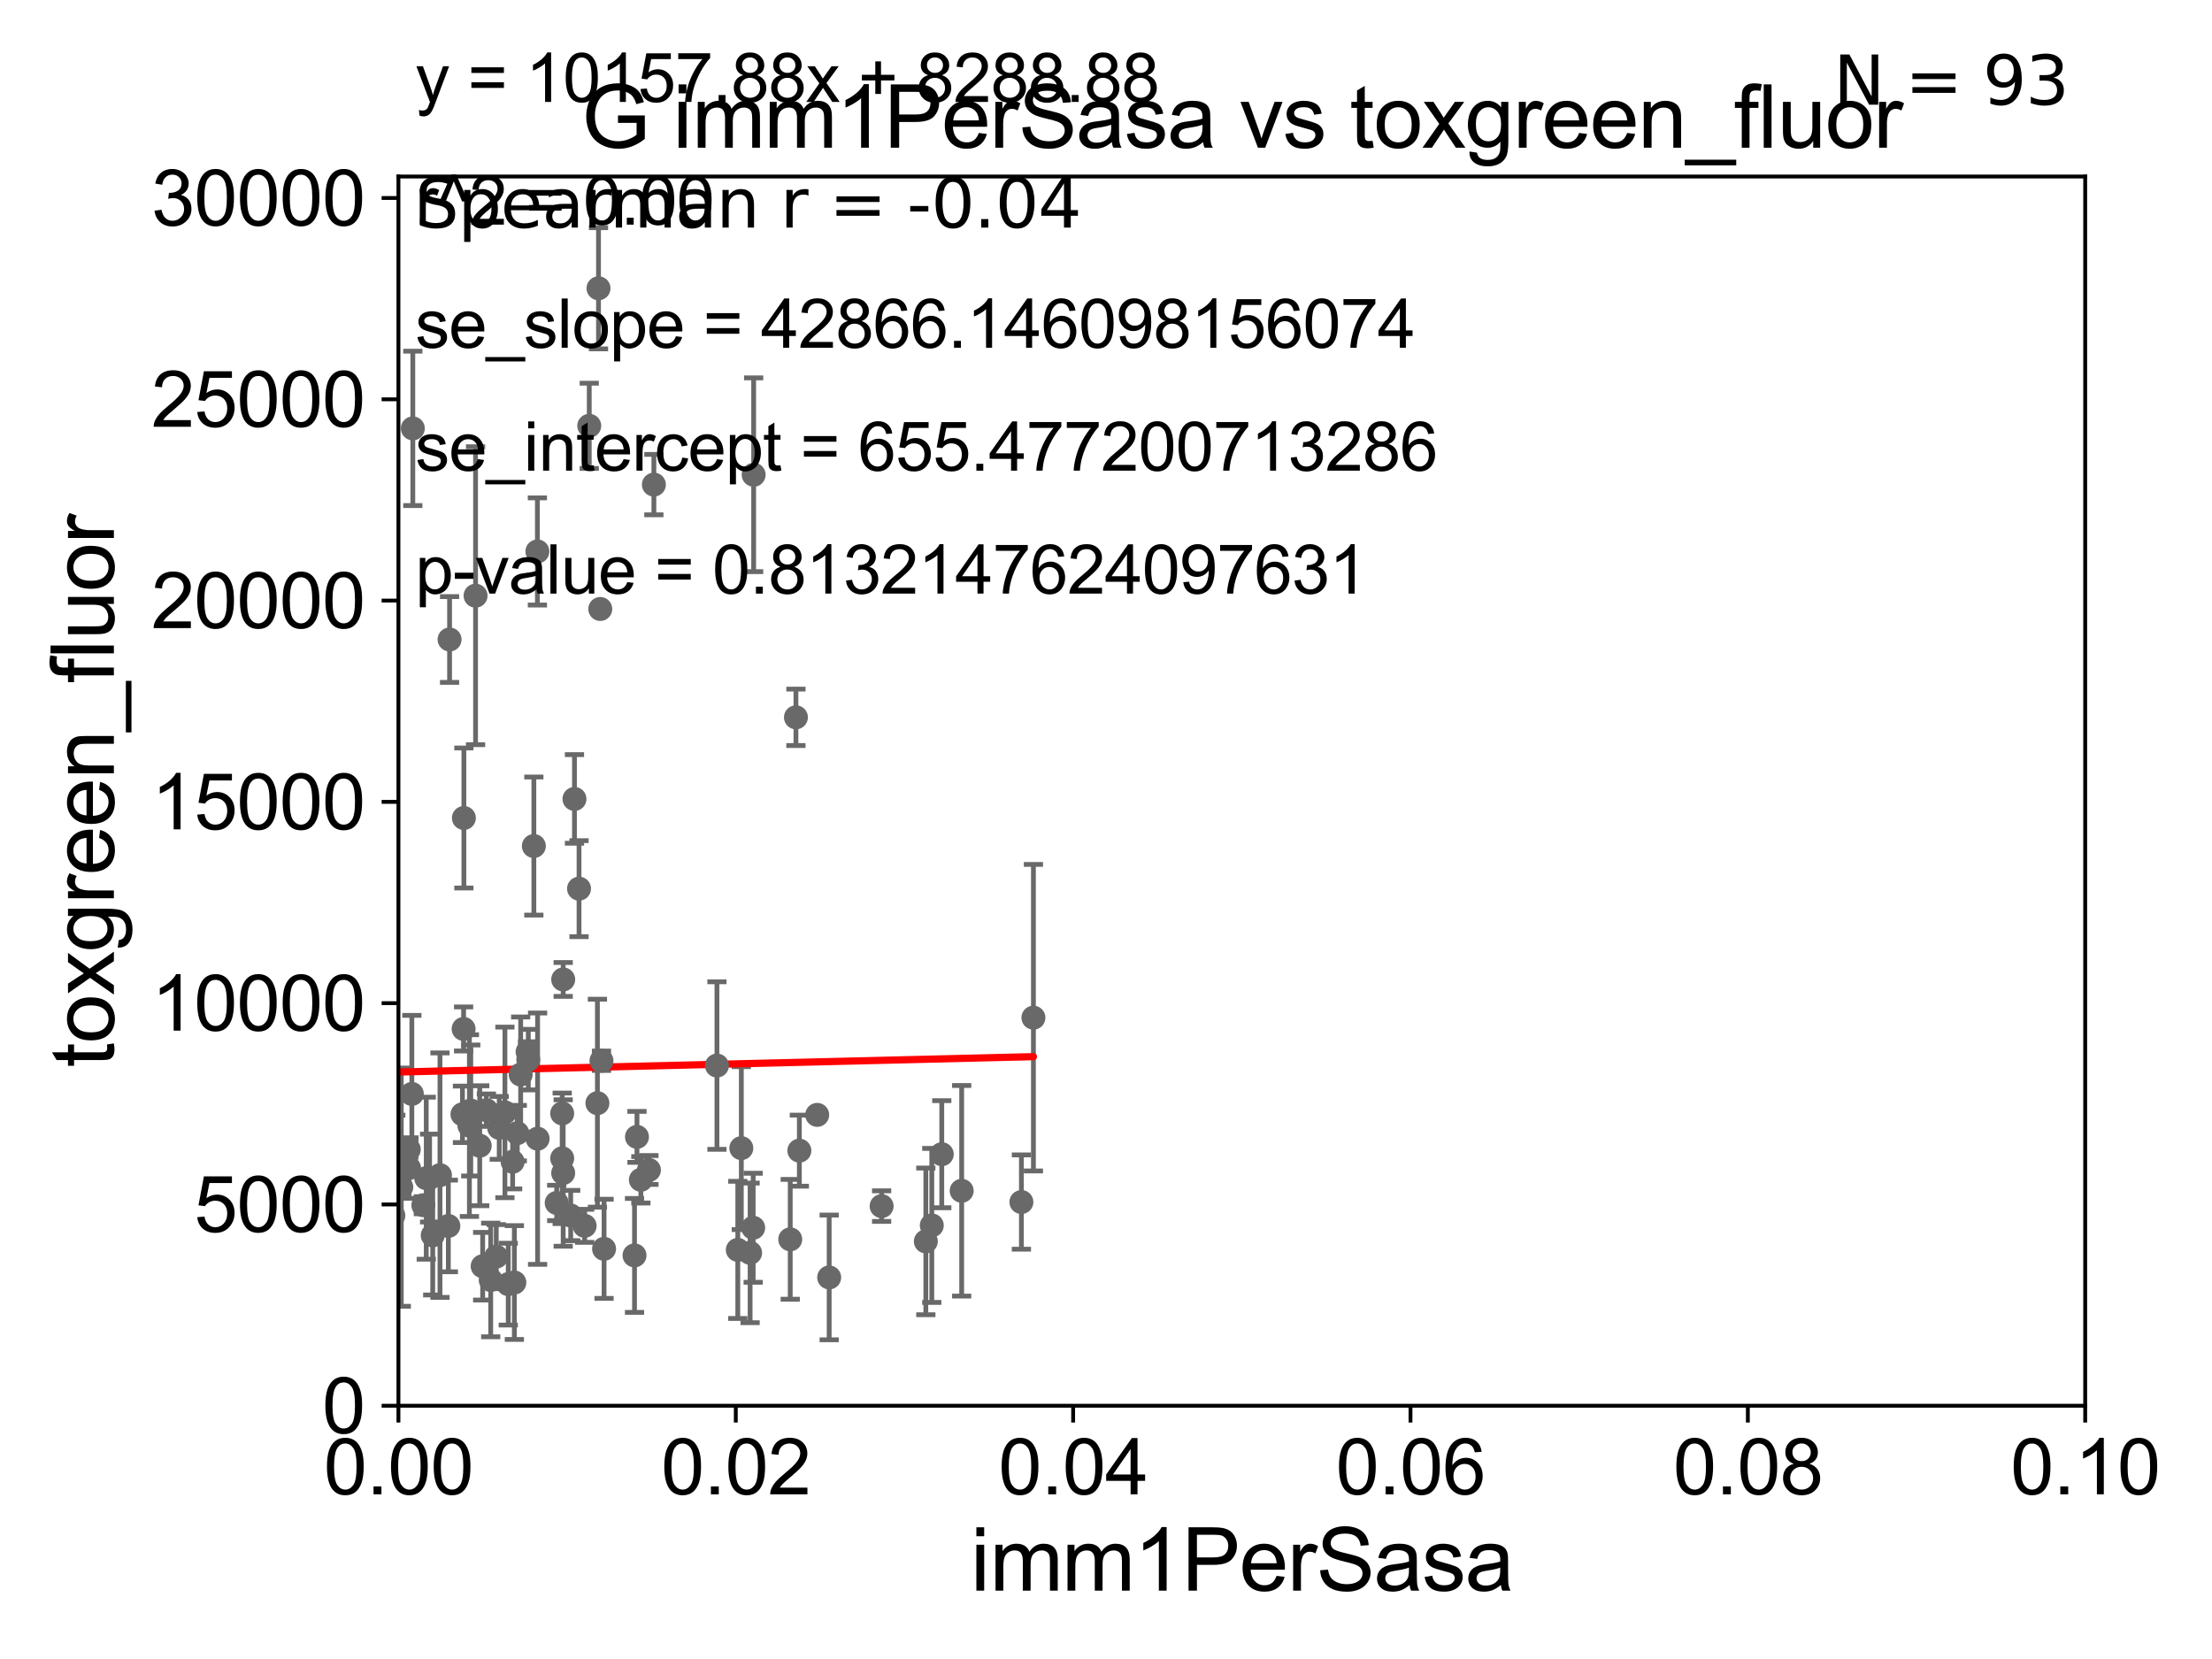 <?xml version="1.0" encoding="utf-8" standalone="no"?>
<!DOCTYPE svg PUBLIC "-//W3C//DTD SVG 1.1//EN"
  "http://www.w3.org/Graphics/SVG/1.1/DTD/svg11.dtd">
<svg xmlns:xlink="http://www.w3.org/1999/xlink" width="460.8pt" height="345.6pt" viewBox="0 0 460.8 345.6" xmlns="http://www.w3.org/2000/svg" version="1.1">
 <defs>
  <style type="text/css">*{stroke-linejoin: round; stroke-linecap: butt}</style>
 </defs>
 <g id="figure_1">
  <g id="patch_1">
   <path d="M 0 345.6 
L 460.8 345.6 
L 460.8 0 
L 0 0 
z
" style="fill: #ffffff"/>
  </g>
  <g id="axes_1">
   <g id="patch_2">
    <path d="M 83 292.84 
L 434.385 292.84 
L 434.385 36.775 
L 83 36.775 
z
" style="fill: #ffffff"/>
   </g>
   <g id="PathCollection_1">
    <defs>
     <path id="m6a1fe60a0a" d="M 0 1.118 
C 0.297 1.118 0.581 1 0.791 0.791 
C 1 0.581 1.118 0.297 1.118 0 
C 1.118 -0.297 1 -0.581 0.791 -0.791 
C 0.581 -1 0.297 -1.118 0 -1.118 
C -0.297 -1.118 -0.581 -1 -0.791 -0.791 
C -1 -0.581 -1.118 -0.297 -1.118 0 
C -1.118 0.297 -1 0.581 -0.791 0.791 
C -0.581 1 -0.297 1.118 0 1.118 
z
" style="stroke: #696969"/>
    </defs>
    <g clip-path="url(#pdb79332321)">
     <use xlink:href="#m6a1fe60a0a" x="88.795" y="245.44" style="fill: #696969; stroke: #696969"/>
     <use xlink:href="#m6a1fe60a0a" x="93.398" y="255.389" style="fill: #696969; stroke: #696969"/>
     <use xlink:href="#m6a1fe60a0a" x="10.598" y="256.17" style="fill: #696969; stroke: #696969"/>
     <use xlink:href="#m6a1fe60a0a" x="19.348" y="241.414" style="fill: #696969; stroke: #696969"/>
     <use xlink:href="#m6a1fe60a0a" x="58.805" y="240.991" style="fill: #696969; stroke: #696969"/>
     <use xlink:href="#m6a1fe60a0a" x="125.045" y="126.86" style="fill: #696969; stroke: #696969"/>
     <use xlink:href="#m6a1fe60a0a" x="45.795" y="201.333" style="fill: #696969; stroke: #696969"/>
     <use xlink:href="#m6a1fe60a0a" x="89.492" y="245.411" style="fill: #696969; stroke: #696969"/>
     <use xlink:href="#m6a1fe60a0a" x="110.052" y="220.737" style="fill: #696969; stroke: #696969"/>
     <use xlink:href="#m6a1fe60a0a" x="66.299" y="218.193" style="fill: #696969; stroke: #696969"/>
     <use xlink:href="#m6a1fe60a0a" x="96.339" y="232.13" style="fill: #696969; stroke: #696969"/>
     <use xlink:href="#m6a1fe60a0a" x="125.838" y="260.152" style="fill: #696969; stroke: #696969"/>
     <use xlink:href="#m6a1fe60a0a" x="25.047" y="247.283" style="fill: #696969; stroke: #696969"/>
     <use xlink:href="#m6a1fe60a0a" x="108.464" y="223.851" style="fill: #696969; stroke: #696969"/>
     <use xlink:href="#m6a1fe60a0a" x="81.366" y="228.822" style="fill: #696969; stroke: #696969"/>
     <use xlink:href="#m6a1fe60a0a" x="107.15" y="267.172" style="fill: #696969; stroke: #696969"/>
     <use xlink:href="#m6a1fe60a0a" x="90.144" y="257.345" style="fill: #696969; stroke: #696969"/>
     <use xlink:href="#m6a1fe60a0a" x="103.999" y="234.958" style="fill: #696969; stroke: #696969"/>
     <use xlink:href="#m6a1fe60a0a" x="117.116" y="241.298" style="fill: #696969; stroke: #696969"/>
     <use xlink:href="#m6a1fe60a0a" x="156.901" y="255.763" style="fill: #696969; stroke: #696969"/>
     <use xlink:href="#m6a1fe60a0a" x="109.908" y="219.1" style="fill: #696969; stroke: #696969"/>
     <use xlink:href="#m6a1fe60a0a" x="170.237" y="232.249" style="fill: #696969; stroke: #696969"/>
     <use xlink:href="#m6a1fe60a0a" x="96.635" y="170.402" style="fill: #696969; stroke: #696969"/>
     <use xlink:href="#m6a1fe60a0a" x="96.578" y="214.346" style="fill: #696969; stroke: #696969"/>
     <use xlink:href="#m6a1fe60a0a" x="156.263" y="260.996" style="fill: #696969; stroke: #696969"/>
     <use xlink:href="#m6a1fe60a0a" x="133.505" y="245.773" style="fill: #696969; stroke: #696969"/>
     <use xlink:href="#m6a1fe60a0a" x="117.112" y="231.942" style="fill: #696969; stroke: #696969"/>
     <use xlink:href="#m6a1fe60a0a" x="102.223" y="266.64" style="fill: #696969; stroke: #696969"/>
     <use xlink:href="#m6a1fe60a0a" x="98.07" y="231.337" style="fill: #696969; stroke: #696969"/>
     <use xlink:href="#m6a1fe60a0a" x="67.668" y="140.296" style="fill: #696969; stroke: #696969"/>
     <use xlink:href="#m6a1fe60a0a" x="165.807" y="149.431" style="fill: #696969; stroke: #696969"/>
     <use xlink:href="#m6a1fe60a0a" x="85.157" y="239.45" style="fill: #696969; stroke: #696969"/>
     <use xlink:href="#m6a1fe60a0a" x="124.68" y="60.054" style="fill: #696969; stroke: #696969"/>
     <use xlink:href="#m6a1fe60a0a" x="115.972" y="250.593" style="fill: #696969; stroke: #696969"/>
     <use xlink:href="#m6a1fe60a0a" x="85.199" y="243.324" style="fill: #696969; stroke: #696969"/>
     <use xlink:href="#m6a1fe60a0a" x="34.38" y="241.221" style="fill: #696969; stroke: #696969"/>
     <use xlink:href="#m6a1fe60a0a" x="119.673" y="166.435" style="fill: #696969; stroke: #696969"/>
     <use xlink:href="#m6a1fe60a0a" x="76.045" y="242.656" style="fill: #696969; stroke: #696969"/>
     <use xlink:href="#m6a1fe60a0a" x="93.654" y="133.218" style="fill: #696969; stroke: #696969"/>
     <use xlink:href="#m6a1fe60a0a" x="67.824" y="138.234" style="fill: #696969; stroke: #696969"/>
     <use xlink:href="#m6a1fe60a0a" x="136.216" y="100.95" style="fill: #696969; stroke: #696969"/>
     <use xlink:href="#m6a1fe60a0a" x="81.94" y="253.228" style="fill: #696969; stroke: #696969"/>
     <use xlink:href="#m6a1fe60a0a" x="120.623" y="185.122" style="fill: #696969; stroke: #696969"/>
     <use xlink:href="#m6a1fe60a0a" x="85.795" y="227.887" style="fill: #696969; stroke: #696969"/>
     <use xlink:href="#m6a1fe60a0a" x="125.3" y="220.978" style="fill: #696969; stroke: #696969"/>
     <use xlink:href="#m6a1fe60a0a" x="111.992" y="237.211" style="fill: #696969; stroke: #696969"/>
     <use xlink:href="#m6a1fe60a0a" x="88.191" y="251.071" style="fill: #696969; stroke: #696969"/>
     <use xlink:href="#m6a1fe60a0a" x="105.878" y="267.506" style="fill: #696969; stroke: #696969"/>
     <use xlink:href="#m6a1fe60a0a" x="75.382" y="245.19" style="fill: #696969; stroke: #696969"/>
     <use xlink:href="#m6a1fe60a0a" x="132.182" y="261.523" style="fill: #696969; stroke: #696969"/>
     <use xlink:href="#m6a1fe60a0a" x="101.321" y="231.271" style="fill: #696969; stroke: #696969"/>
     <use xlink:href="#m6a1fe60a0a" x="121.79" y="255.364" style="fill: #696969; stroke: #696969"/>
     <use xlink:href="#m6a1fe60a0a" x="135.184" y="243.729" style="fill: #696969; stroke: #696969"/>
     <use xlink:href="#m6a1fe60a0a" x="132.694" y="236.833" style="fill: #696969; stroke: #696969"/>
     <use xlink:href="#m6a1fe60a0a" x="11.93" y="236.239" style="fill: #696969; stroke: #696969"/>
     <use xlink:href="#m6a1fe60a0a" x="212.777" y="250.41" style="fill: #696969; stroke: #696969"/>
     <use xlink:href="#m6a1fe60a0a" x="-0.632" y="236.052" style="fill: #696969; stroke: #696969"/>
     <use xlink:href="#m6a1fe60a0a" x="-1" y="235.948" style="fill: #696969; stroke: #696969"/>
     <use xlink:href="#m6a1fe60a0a" x="-1" y="231.902" style="fill: #696969; stroke: #696969"/>
     <use xlink:href="#m6a1fe60a0a" x="153.696" y="260.375" style="fill: #696969; stroke: #696969"/>
     <use xlink:href="#m6a1fe60a0a" x="172.733" y="266.113" style="fill: #696969; stroke: #696969"/>
     <use xlink:href="#m6a1fe60a0a" x="117.321" y="244.362" style="fill: #696969; stroke: #696969"/>
     <use xlink:href="#m6a1fe60a0a" x="200.335" y="248.063" style="fill: #696969; stroke: #696969"/>
     <use xlink:href="#m6a1fe60a0a" x="215.281" y="212" style="fill: #696969; stroke: #696969"/>
     <use xlink:href="#m6a1fe60a0a" x="157" y="98.9" style="fill: #696969; stroke: #696969"/>
     <use xlink:href="#m6a1fe60a0a" x="196.188" y="240.444" style="fill: #696969; stroke: #696969"/>
     <use xlink:href="#m6a1fe60a0a" x="192.868" y="258.605" style="fill: #696969; stroke: #696969"/>
     <use xlink:href="#m6a1fe60a0a" x="194.11" y="255.277" style="fill: #696969; stroke: #696969"/>
     <use xlink:href="#m6a1fe60a0a" x="166.521" y="239.701" style="fill: #696969; stroke: #696969"/>
     <use xlink:href="#m6a1fe60a0a" x="164.621" y="258.176" style="fill: #696969; stroke: #696969"/>
     <use xlink:href="#m6a1fe60a0a" x="154.432" y="239.177" style="fill: #696969; stroke: #696969"/>
     <use xlink:href="#m6a1fe60a0a" x="99.07" y="124.093" style="fill: #696969; stroke: #696969"/>
     <use xlink:href="#m6a1fe60a0a" x="97.787" y="234.483" style="fill: #696969; stroke: #696969"/>
     <use xlink:href="#m6a1fe60a0a" x="106.79" y="242.015" style="fill: #696969; stroke: #696969"/>
     <use xlink:href="#m6a1fe60a0a" x="91.655" y="244.806" style="fill: #696969; stroke: #696969"/>
     <use xlink:href="#m6a1fe60a0a" x="82.446" y="240.953" style="fill: #696969; stroke: #696969"/>
     <use xlink:href="#m6a1fe60a0a" x="117.323" y="204.035" style="fill: #696969; stroke: #696969"/>
     <use xlink:href="#m6a1fe60a0a" x="83.595" y="247.308" style="fill: #696969; stroke: #696969"/>
     <use xlink:href="#m6a1fe60a0a" x="122.751" y="88.704" style="fill: #696969; stroke: #696969"/>
     <use xlink:href="#m6a1fe60a0a" x="85.997" y="89.24" style="fill: #696969; stroke: #696969"/>
     <use xlink:href="#m6a1fe60a0a" x="111.211" y="176.243" style="fill: #696969; stroke: #696969"/>
     <use xlink:href="#m6a1fe60a0a" x="105.184" y="231.731" style="fill: #696969; stroke: #696969"/>
     <use xlink:href="#m6a1fe60a0a" x="103.378" y="261.775" style="fill: #696969; stroke: #696969"/>
     <use xlink:href="#m6a1fe60a0a" x="149.352" y="221.974" style="fill: #696969; stroke: #696969"/>
     <use xlink:href="#m6a1fe60a0a" x="124.452" y="229.811" style="fill: #696969; stroke: #696969"/>
     <use xlink:href="#m6a1fe60a0a" x="118.888" y="253.215" style="fill: #696969; stroke: #696969"/>
     <use xlink:href="#m6a1fe60a0a" x="107.762" y="236.054" style="fill: #696969; stroke: #696969"/>
     <use xlink:href="#m6a1fe60a0a" x="-1" y="242.881" style="fill: #696969; stroke: #696969"/>
     <use xlink:href="#m6a1fe60a0a" x="-1" y="243.238" style="fill: #696969; stroke: #696969"/>
     <use xlink:href="#m6a1fe60a0a" x="99.933" y="238.678" style="fill: #696969; stroke: #696969"/>
     <use xlink:href="#m6a1fe60a0a" x="57.367" y="253.076" style="fill: #696969; stroke: #696969"/>
     <use xlink:href="#m6a1fe60a0a" x="111.95" y="114.876" style="fill: #696969; stroke: #696969"/>
     <use xlink:href="#m6a1fe60a0a" x="183.658" y="251.258" style="fill: #696969; stroke: #696969"/>
     <use xlink:href="#m6a1fe60a0a" x="100.549" y="263.778" style="fill: #696969; stroke: #696969"/>
     <use xlink:href="#m6a1fe60a0a" x="30.629" y="259.174" style="fill: #696969; stroke: #696969"/>
    </g>
   </g>
   <g id="matplotlib.axis_1">
    <g id="xtick_1">
     <g id="line2d_1">
      <defs>
       <path id="m72883f9a44" d="M 0 0 
L 0 3.5 
" style="stroke: #000000; stroke-width: 0.8"/>
      </defs>
      <g>
       <use xlink:href="#m72883f9a44" x="83" y="292.84" style="stroke: #000000; stroke-width: 0.8"/>
      </g>
     </g>
     <g id="text_1">
      <!-- 0.00 -->
      <g transform="translate(67.431 311.293)scale(0.16 -0.16)">
       <defs>
        <path id="ArialMT-30" d="M 266 2259 
Q 266 3072 433 3567 
Q 600 4063 929 4331 
Q 1259 4600 1759 4600 
Q 2128 4600 2406 4451 
Q 2684 4303 2865 4023 
Q 3047 3744 3150 3342 
Q 3253 2941 3253 2259 
Q 3253 1453 3087 958 
Q 2922 463 2592 192 
Q 2263 -78 1759 -78 
Q 1097 -78 719 397 
Q 266 969 266 2259 
z
M 844 2259 
Q 844 1131 1108 757 
Q 1372 384 1759 384 
Q 2147 384 2411 759 
Q 2675 1134 2675 2259 
Q 2675 3391 2411 3762 
Q 2147 4134 1753 4134 
Q 1366 4134 1134 3806 
Q 844 3388 844 2259 
z
" transform="scale(0.016)"/>
        <path id="ArialMT-2e" d="M 581 0 
L 581 641 
L 1222 641 
L 1222 0 
L 581 0 
z
" transform="scale(0.016)"/>
       </defs>
       <use xlink:href="#ArialMT-30"/>
       <use xlink:href="#ArialMT-2e" x="55.615"/>
       <use xlink:href="#ArialMT-30" x="83.398"/>
       <use xlink:href="#ArialMT-30" x="139.014"/>
      </g>
     </g>
    </g>
    <g id="xtick_2">
     <g id="line2d_2">
      <g>
       <use xlink:href="#m72883f9a44" x="153.277" y="292.84" style="stroke: #000000; stroke-width: 0.8"/>
      </g>
     </g>
     <g id="text_2">
      <!-- 0.02 -->
      <g transform="translate(137.708 311.293)scale(0.16 -0.16)">
       <defs>
        <path id="ArialMT-32" d="M 3222 541 
L 3222 0 
L 194 0 
Q 188 203 259 391 
Q 375 700 629 1000 
Q 884 1300 1366 1694 
Q 2113 2306 2375 2664 
Q 2638 3022 2638 3341 
Q 2638 3675 2398 3904 
Q 2159 4134 1775 4134 
Q 1369 4134 1125 3890 
Q 881 3647 878 3216 
L 300 3275 
Q 359 3922 746 4261 
Q 1134 4600 1788 4600 
Q 2447 4600 2831 4234 
Q 3216 3869 3216 3328 
Q 3216 3053 3103 2787 
Q 2991 2522 2730 2228 
Q 2469 1934 1863 1422 
Q 1356 997 1212 845 
Q 1069 694 975 541 
L 3222 541 
z
" transform="scale(0.016)"/>
       </defs>
       <use xlink:href="#ArialMT-30"/>
       <use xlink:href="#ArialMT-2e" x="55.615"/>
       <use xlink:href="#ArialMT-30" x="83.398"/>
       <use xlink:href="#ArialMT-32" x="139.014"/>
      </g>
     </g>
    </g>
    <g id="xtick_3">
     <g id="line2d_3">
      <g>
       <use xlink:href="#m72883f9a44" x="223.554" y="292.84" style="stroke: #000000; stroke-width: 0.8"/>
      </g>
     </g>
     <g id="text_3">
      <!-- 0.04 -->
      <g transform="translate(207.985 311.293)scale(0.16 -0.16)">
       <defs>
        <path id="ArialMT-34" d="M 2069 0 
L 2069 1097 
L 81 1097 
L 81 1613 
L 2172 4581 
L 2631 4581 
L 2631 1613 
L 3250 1613 
L 3250 1097 
L 2631 1097 
L 2631 0 
L 2069 0 
z
M 2069 1613 
L 2069 3678 
L 634 1613 
L 2069 1613 
z
" transform="scale(0.016)"/>
       </defs>
       <use xlink:href="#ArialMT-30"/>
       <use xlink:href="#ArialMT-2e" x="55.615"/>
       <use xlink:href="#ArialMT-30" x="83.398"/>
       <use xlink:href="#ArialMT-34" x="139.014"/>
      </g>
     </g>
    </g>
    <g id="xtick_4">
     <g id="line2d_4">
      <g>
       <use xlink:href="#m72883f9a44" x="293.831" y="292.84" style="stroke: #000000; stroke-width: 0.8"/>
      </g>
     </g>
     <g id="text_4">
      <!-- 0.06 -->
      <g transform="translate(278.262 311.293)scale(0.16 -0.16)">
       <defs>
        <path id="ArialMT-36" d="M 3184 3459 
L 2625 3416 
Q 2550 3747 2413 3897 
Q 2184 4138 1850 4138 
Q 1581 4138 1378 3988 
Q 1113 3794 959 3422 
Q 806 3050 800 2363 
Q 1003 2672 1297 2822 
Q 1591 2972 1913 2972 
Q 2475 2972 2870 2558 
Q 3266 2144 3266 1488 
Q 3266 1056 3080 686 
Q 2894 316 2569 119 
Q 2244 -78 1831 -78 
Q 1128 -78 684 439 
Q 241 956 241 2144 
Q 241 3472 731 4075 
Q 1159 4600 1884 4600 
Q 2425 4600 2770 4297 
Q 3116 3994 3184 3459 
z
M 888 1484 
Q 888 1194 1011 928 
Q 1134 663 1356 523 
Q 1578 384 1822 384 
Q 2178 384 2434 671 
Q 2691 959 2691 1453 
Q 2691 1928 2437 2201 
Q 2184 2475 1800 2475 
Q 1419 2475 1153 2201 
Q 888 1928 888 1484 
z
" transform="scale(0.016)"/>
       </defs>
       <use xlink:href="#ArialMT-30"/>
       <use xlink:href="#ArialMT-2e" x="55.615"/>
       <use xlink:href="#ArialMT-30" x="83.398"/>
       <use xlink:href="#ArialMT-36" x="139.014"/>
      </g>
     </g>
    </g>
    <g id="xtick_5">
     <g id="line2d_5">
      <g>
       <use xlink:href="#m72883f9a44" x="364.108" y="292.84" style="stroke: #000000; stroke-width: 0.8"/>
      </g>
     </g>
     <g id="text_5">
      <!-- 0.08 -->
      <g transform="translate(348.539 311.293)scale(0.16 -0.16)">
       <defs>
        <path id="ArialMT-38" d="M 1131 2484 
Q 781 2613 612 2850 
Q 444 3088 444 3419 
Q 444 3919 803 4259 
Q 1163 4600 1759 4600 
Q 2359 4600 2725 4251 
Q 3091 3903 3091 3403 
Q 3091 3084 2923 2848 
Q 2756 2613 2416 2484 
Q 2838 2347 3058 2040 
Q 3278 1734 3278 1309 
Q 3278 722 2862 322 
Q 2447 -78 1769 -78 
Q 1091 -78 675 323 
Q 259 725 259 1325 
Q 259 1772 486 2073 
Q 713 2375 1131 2484 
z
M 1019 3438 
Q 1019 3113 1228 2906 
Q 1438 2700 1772 2700 
Q 2097 2700 2305 2904 
Q 2513 3109 2513 3406 
Q 2513 3716 2298 3927 
Q 2084 4138 1766 4138 
Q 1444 4138 1231 3931 
Q 1019 3725 1019 3438 
z
M 838 1322 
Q 838 1081 952 856 
Q 1066 631 1291 507 
Q 1516 384 1775 384 
Q 2178 384 2440 643 
Q 2703 903 2703 1303 
Q 2703 1709 2433 1975 
Q 2163 2241 1756 2241 
Q 1359 2241 1098 1978 
Q 838 1716 838 1322 
z
" transform="scale(0.016)"/>
       </defs>
       <use xlink:href="#ArialMT-30"/>
       <use xlink:href="#ArialMT-2e" x="55.615"/>
       <use xlink:href="#ArialMT-30" x="83.398"/>
       <use xlink:href="#ArialMT-38" x="139.014"/>
      </g>
     </g>
    </g>
    <g id="xtick_6">
     <g id="line2d_6">
      <g>
       <use xlink:href="#m72883f9a44" x="434.385" y="292.84" style="stroke: #000000; stroke-width: 0.8"/>
      </g>
     </g>
     <g id="text_6">
      <!-- 0.10 -->
      <g transform="translate(418.816 311.293)scale(0.16 -0.16)">
       <defs>
        <path id="ArialMT-31" d="M 2384 0 
L 1822 0 
L 1822 3584 
Q 1619 3391 1289 3197 
Q 959 3003 697 2906 
L 697 3450 
Q 1169 3672 1522 3987 
Q 1875 4303 2022 4600 
L 2384 4600 
L 2384 0 
z
" transform="scale(0.016)"/>
       </defs>
       <use xlink:href="#ArialMT-30"/>
       <use xlink:href="#ArialMT-2e" x="55.615"/>
       <use xlink:href="#ArialMT-31" x="83.398"/>
       <use xlink:href="#ArialMT-30" x="139.014"/>
      </g>
     </g>
    </g>
    <g id="text_7">
     <!-- imm1PerSasa -->
     <g transform="translate(202.177 331.357)scale(0.18 -0.18)">
      <defs>
       <path id="ArialMT-69" d="M 425 3934 
L 425 4581 
L 988 4581 
L 988 3934 
L 425 3934 
z
M 425 0 
L 425 3319 
L 988 3319 
L 988 0 
L 425 0 
z
" transform="scale(0.016)"/>
       <path id="ArialMT-6d" d="M 422 0 
L 422 3319 
L 925 3319 
L 925 2853 
Q 1081 3097 1340 3245 
Q 1600 3394 1931 3394 
Q 2300 3394 2536 3241 
Q 2772 3088 2869 2813 
Q 3263 3394 3894 3394 
Q 4388 3394 4653 3120 
Q 4919 2847 4919 2278 
L 4919 0 
L 4359 0 
L 4359 2091 
Q 4359 2428 4304 2576 
Q 4250 2725 4106 2815 
Q 3963 2906 3769 2906 
Q 3419 2906 3187 2673 
Q 2956 2441 2956 1928 
L 2956 0 
L 2394 0 
L 2394 2156 
Q 2394 2531 2256 2718 
Q 2119 2906 1806 2906 
Q 1569 2906 1367 2781 
Q 1166 2656 1075 2415 
Q 984 2175 984 1722 
L 984 0 
L 422 0 
z
" transform="scale(0.016)"/>
       <path id="ArialMT-50" d="M 494 0 
L 494 4581 
L 2222 4581 
Q 2678 4581 2919 4538 
Q 3256 4481 3484 4323 
Q 3713 4166 3852 3881 
Q 3991 3597 3991 3256 
Q 3991 2672 3619 2267 
Q 3247 1863 2275 1863 
L 1100 1863 
L 1100 0 
L 494 0 
z
M 1100 2403 
L 2284 2403 
Q 2872 2403 3119 2622 
Q 3366 2841 3366 3238 
Q 3366 3525 3220 3729 
Q 3075 3934 2838 4000 
Q 2684 4041 2272 4041 
L 1100 4041 
L 1100 2403 
z
" transform="scale(0.016)"/>
       <path id="ArialMT-65" d="M 2694 1069 
L 3275 997 
Q 3138 488 2766 206 
Q 2394 -75 1816 -75 
Q 1088 -75 661 373 
Q 234 822 234 1631 
Q 234 2469 665 2931 
Q 1097 3394 1784 3394 
Q 2450 3394 2872 2941 
Q 3294 2488 3294 1666 
Q 3294 1616 3291 1516 
L 816 1516 
Q 847 969 1125 678 
Q 1403 388 1819 388 
Q 2128 388 2347 550 
Q 2566 713 2694 1069 
z
M 847 1978 
L 2700 1978 
Q 2663 2397 2488 2606 
Q 2219 2931 1791 2931 
Q 1403 2931 1139 2672 
Q 875 2413 847 1978 
z
" transform="scale(0.016)"/>
       <path id="ArialMT-72" d="M 416 0 
L 416 3319 
L 922 3319 
L 922 2816 
Q 1116 3169 1280 3281 
Q 1444 3394 1641 3394 
Q 1925 3394 2219 3213 
L 2025 2691 
Q 1819 2813 1613 2813 
Q 1428 2813 1281 2702 
Q 1134 2591 1072 2394 
Q 978 2094 978 1738 
L 978 0 
L 416 0 
z
" transform="scale(0.016)"/>
       <path id="ArialMT-53" d="M 288 1472 
L 859 1522 
Q 900 1178 1048 958 
Q 1197 738 1509 602 
Q 1822 466 2213 466 
Q 2559 466 2825 569 
Q 3091 672 3220 851 
Q 3350 1031 3350 1244 
Q 3350 1459 3225 1620 
Q 3100 1781 2813 1891 
Q 2628 1963 1997 2114 
Q 1366 2266 1113 2400 
Q 784 2572 623 2826 
Q 463 3081 463 3397 
Q 463 3744 659 4045 
Q 856 4347 1234 4503 
Q 1613 4659 2075 4659 
Q 2584 4659 2973 4495 
Q 3363 4331 3572 4012 
Q 3781 3694 3797 3291 
L 3216 3247 
Q 3169 3681 2898 3903 
Q 2628 4125 2100 4125 
Q 1550 4125 1298 3923 
Q 1047 3722 1047 3438 
Q 1047 3191 1225 3031 
Q 1400 2872 2139 2705 
Q 2878 2538 3153 2413 
Q 3553 2228 3743 1945 
Q 3934 1663 3934 1294 
Q 3934 928 3725 604 
Q 3516 281 3123 101 
Q 2731 -78 2241 -78 
Q 1619 -78 1198 103 
Q 778 284 539 648 
Q 300 1013 288 1472 
z
" transform="scale(0.016)"/>
       <path id="ArialMT-61" d="M 2588 409 
Q 2275 144 1986 34 
Q 1697 -75 1366 -75 
Q 819 -75 525 192 
Q 231 459 231 875 
Q 231 1119 342 1320 
Q 453 1522 633 1644 
Q 813 1766 1038 1828 
Q 1203 1872 1538 1913 
Q 2219 1994 2541 2106 
Q 2544 2222 2544 2253 
Q 2544 2597 2384 2738 
Q 2169 2928 1744 2928 
Q 1347 2928 1158 2789 
Q 969 2650 878 2297 
L 328 2372 
Q 403 2725 575 2942 
Q 747 3159 1072 3276 
Q 1397 3394 1825 3394 
Q 2250 3394 2515 3294 
Q 2781 3194 2906 3042 
Q 3031 2891 3081 2659 
Q 3109 2516 3109 2141 
L 3109 1391 
Q 3109 606 3145 398 
Q 3181 191 3288 0 
L 2700 0 
Q 2613 175 2588 409 
z
M 2541 1666 
Q 2234 1541 1622 1453 
Q 1275 1403 1131 1340 
Q 988 1278 909 1158 
Q 831 1038 831 891 
Q 831 666 1001 516 
Q 1172 366 1500 366 
Q 1825 366 2078 508 
Q 2331 650 2450 897 
Q 2541 1088 2541 1459 
L 2541 1666 
z
" transform="scale(0.016)"/>
       <path id="ArialMT-73" d="M 197 991 
L 753 1078 
Q 800 744 1014 566 
Q 1228 388 1613 388 
Q 2000 388 2187 545 
Q 2375 703 2375 916 
Q 2375 1106 2209 1216 
Q 2094 1291 1634 1406 
Q 1016 1563 777 1677 
Q 538 1791 414 1992 
Q 291 2194 291 2438 
Q 291 2659 392 2848 
Q 494 3038 669 3163 
Q 800 3259 1026 3326 
Q 1253 3394 1513 3394 
Q 1903 3394 2198 3281 
Q 2494 3169 2634 2976 
Q 2775 2784 2828 2463 
L 2278 2388 
Q 2241 2644 2061 2787 
Q 1881 2931 1553 2931 
Q 1166 2931 1000 2803 
Q 834 2675 834 2503 
Q 834 2394 903 2306 
Q 972 2216 1119 2156 
Q 1203 2125 1616 2013 
Q 2213 1853 2448 1751 
Q 2684 1650 2818 1456 
Q 2953 1263 2953 975 
Q 2953 694 2789 445 
Q 2625 197 2315 61 
Q 2006 -75 1616 -75 
Q 969 -75 630 194 
Q 291 463 197 991 
z
" transform="scale(0.016)"/>
      </defs>
      <use xlink:href="#ArialMT-69"/>
      <use xlink:href="#ArialMT-6d" x="22.217"/>
      <use xlink:href="#ArialMT-6d" x="105.518"/>
      <use xlink:href="#ArialMT-31" x="188.818"/>
      <use xlink:href="#ArialMT-50" x="244.434"/>
      <use xlink:href="#ArialMT-65" x="311.133"/>
      <use xlink:href="#ArialMT-72" x="366.748"/>
      <use xlink:href="#ArialMT-53" x="400.049"/>
      <use xlink:href="#ArialMT-61" x="466.748"/>
      <use xlink:href="#ArialMT-73" x="522.363"/>
      <use xlink:href="#ArialMT-61" x="572.363"/>
     </g>
    </g>
   </g>
   <g id="matplotlib.axis_2">
    <g id="ytick_1">
     <g id="line2d_7">
      <defs>
       <path id="m07f8bdc8f3" d="M 0 0 
L -3.5 0 
" style="stroke: #000000; stroke-width: 0.8"/>
      </defs>
      <g>
       <use xlink:href="#m07f8bdc8f3" x="83" y="292.84" style="stroke: #000000; stroke-width: 0.8"/>
      </g>
     </g>
     <g id="text_8">
      <!-- 0 -->
      <g transform="translate(67.103 298.566)scale(0.16 -0.16)">
       <use xlink:href="#ArialMT-30"/>
      </g>
     </g>
    </g>
    <g id="ytick_2">
     <g id="line2d_8">
      <g>
       <use xlink:href="#m07f8bdc8f3" x="83" y="250.908" style="stroke: #000000; stroke-width: 0.8"/>
      </g>
     </g>
     <g id="text_9">
      <!-- 5000 -->
      <g transform="translate(40.41 256.634)scale(0.16 -0.16)">
       <defs>
        <path id="ArialMT-35" d="M 266 1200 
L 856 1250 
Q 922 819 1161 601 
Q 1400 384 1738 384 
Q 2144 384 2425 690 
Q 2706 997 2706 1503 
Q 2706 1984 2436 2262 
Q 2166 2541 1728 2541 
Q 1456 2541 1237 2417 
Q 1019 2294 894 2097 
L 366 2166 
L 809 4519 
L 3088 4519 
L 3088 3981 
L 1259 3981 
L 1013 2750 
Q 1425 3038 1878 3038 
Q 2478 3038 2890 2622 
Q 3303 2206 3303 1553 
Q 3303 931 2941 478 
Q 2500 -78 1738 -78 
Q 1113 -78 717 272 
Q 322 622 266 1200 
z
" transform="scale(0.016)"/>
       </defs>
       <use xlink:href="#ArialMT-35"/>
       <use xlink:href="#ArialMT-30" x="55.615"/>
       <use xlink:href="#ArialMT-30" x="111.23"/>
       <use xlink:href="#ArialMT-30" x="166.846"/>
      </g>
     </g>
    </g>
    <g id="ytick_3">
     <g id="line2d_9">
      <g>
       <use xlink:href="#m07f8bdc8f3" x="83" y="208.976" style="stroke: #000000; stroke-width: 0.8"/>
      </g>
     </g>
     <g id="text_10">
      <!-- 10000 -->
      <g transform="translate(31.512 214.702)scale(0.16 -0.16)">
       <use xlink:href="#ArialMT-31"/>
       <use xlink:href="#ArialMT-30" x="55.615"/>
       <use xlink:href="#ArialMT-30" x="111.23"/>
       <use xlink:href="#ArialMT-30" x="166.846"/>
       <use xlink:href="#ArialMT-30" x="222.461"/>
      </g>
     </g>
    </g>
    <g id="ytick_4">
     <g id="line2d_10">
      <g>
       <use xlink:href="#m07f8bdc8f3" x="83" y="167.043" style="stroke: #000000; stroke-width: 0.8"/>
      </g>
     </g>
     <g id="text_11">
      <!-- 15000 -->
      <g transform="translate(31.512 172.77)scale(0.16 -0.16)">
       <use xlink:href="#ArialMT-31"/>
       <use xlink:href="#ArialMT-35" x="55.615"/>
       <use xlink:href="#ArialMT-30" x="111.23"/>
       <use xlink:href="#ArialMT-30" x="166.846"/>
       <use xlink:href="#ArialMT-30" x="222.461"/>
      </g>
     </g>
    </g>
    <g id="ytick_5">
     <g id="line2d_11">
      <g>
       <use xlink:href="#m07f8bdc8f3" x="83" y="125.111" style="stroke: #000000; stroke-width: 0.8"/>
      </g>
     </g>
     <g id="text_12">
      <!-- 20000 -->
      <g transform="translate(31.512 130.837)scale(0.16 -0.16)">
       <use xlink:href="#ArialMT-32"/>
       <use xlink:href="#ArialMT-30" x="55.615"/>
       <use xlink:href="#ArialMT-30" x="111.23"/>
       <use xlink:href="#ArialMT-30" x="166.846"/>
       <use xlink:href="#ArialMT-30" x="222.461"/>
      </g>
     </g>
    </g>
    <g id="ytick_6">
     <g id="line2d_12">
      <g>
       <use xlink:href="#m07f8bdc8f3" x="83" y="83.179" style="stroke: #000000; stroke-width: 0.8"/>
      </g>
     </g>
     <g id="text_13">
      <!-- 25000 -->
      <g transform="translate(31.512 88.905)scale(0.16 -0.16)">
       <use xlink:href="#ArialMT-32"/>
       <use xlink:href="#ArialMT-35" x="55.615"/>
       <use xlink:href="#ArialMT-30" x="111.23"/>
       <use xlink:href="#ArialMT-30" x="166.846"/>
       <use xlink:href="#ArialMT-30" x="222.461"/>
      </g>
     </g>
    </g>
    <g id="ytick_7">
     <g id="line2d_13">
      <g>
       <use xlink:href="#m07f8bdc8f3" x="83" y="41.247" style="stroke: #000000; stroke-width: 0.8"/>
      </g>
     </g>
     <g id="text_14">
      <!-- 30000 -->
      <g transform="translate(31.512 46.973)scale(0.16 -0.16)">
       <defs>
        <path id="ArialMT-33" d="M 269 1209 
L 831 1284 
Q 928 806 1161 595 
Q 1394 384 1728 384 
Q 2125 384 2398 659 
Q 2672 934 2672 1341 
Q 2672 1728 2419 1979 
Q 2166 2231 1775 2231 
Q 1616 2231 1378 2169 
L 1441 2663 
Q 1497 2656 1531 2656 
Q 1891 2656 2178 2843 
Q 2466 3031 2466 3422 
Q 2466 3731 2256 3934 
Q 2047 4138 1716 4138 
Q 1388 4138 1169 3931 
Q 950 3725 888 3313 
L 325 3413 
Q 428 3978 793 4289 
Q 1159 4600 1703 4600 
Q 2078 4600 2393 4439 
Q 2709 4278 2876 4000 
Q 3044 3722 3044 3409 
Q 3044 3113 2884 2869 
Q 2725 2625 2413 2481 
Q 2819 2388 3044 2092 
Q 3269 1797 3269 1353 
Q 3269 753 2831 336 
Q 2394 -81 1725 -81 
Q 1122 -81 723 278 
Q 325 638 269 1209 
z
" transform="scale(0.016)"/>
       </defs>
       <use xlink:href="#ArialMT-33"/>
       <use xlink:href="#ArialMT-30" x="55.615"/>
       <use xlink:href="#ArialMT-30" x="111.23"/>
       <use xlink:href="#ArialMT-30" x="166.846"/>
       <use xlink:href="#ArialMT-30" x="222.461"/>
      </g>
     </g>
    </g>
    <g id="text_15">
     <!-- toxgreen_fluor -->
     <g transform="translate(23.724 222.34)rotate(-90)scale(0.18 -0.18)">
      <defs>
       <path id="ArialMT-74" d="M 1650 503 
L 1731 6 
Q 1494 -44 1306 -44 
Q 1000 -44 831 53 
Q 663 150 594 308 
Q 525 466 525 972 
L 525 2881 
L 113 2881 
L 113 3319 
L 525 3319 
L 525 4141 
L 1084 4478 
L 1084 3319 
L 1650 3319 
L 1650 2881 
L 1084 2881 
L 1084 941 
Q 1084 700 1114 631 
Q 1144 563 1211 522 
Q 1278 481 1403 481 
Q 1497 481 1650 503 
z
" transform="scale(0.016)"/>
       <path id="ArialMT-6f" d="M 213 1659 
Q 213 2581 725 3025 
Q 1153 3394 1769 3394 
Q 2453 3394 2887 2945 
Q 3322 2497 3322 1706 
Q 3322 1066 3130 698 
Q 2938 331 2570 128 
Q 2203 -75 1769 -75 
Q 1072 -75 642 372 
Q 213 819 213 1659 
z
M 791 1659 
Q 791 1022 1069 705 
Q 1347 388 1769 388 
Q 2188 388 2466 706 
Q 2744 1025 2744 1678 
Q 2744 2294 2464 2611 
Q 2184 2928 1769 2928 
Q 1347 2928 1069 2612 
Q 791 2297 791 1659 
z
" transform="scale(0.016)"/>
       <path id="ArialMT-78" d="M 47 0 
L 1259 1725 
L 138 3319 
L 841 3319 
L 1350 2541 
Q 1494 2319 1581 2169 
Q 1719 2375 1834 2534 
L 2394 3319 
L 3066 3319 
L 1919 1756 
L 3153 0 
L 2463 0 
L 1781 1031 
L 1600 1309 
L 728 0 
L 47 0 
z
" transform="scale(0.016)"/>
       <path id="ArialMT-67" d="M 319 -275 
L 866 -356 
Q 900 -609 1056 -725 
Q 1266 -881 1628 -881 
Q 2019 -881 2231 -725 
Q 2444 -569 2519 -288 
Q 2563 -116 2559 434 
Q 2191 0 1641 0 
Q 956 0 581 494 
Q 206 988 206 1678 
Q 206 2153 378 2554 
Q 550 2956 876 3175 
Q 1203 3394 1644 3394 
Q 2231 3394 2613 2919 
L 2613 3319 
L 3131 3319 
L 3131 450 
Q 3131 -325 2973 -648 
Q 2816 -972 2473 -1159 
Q 2131 -1347 1631 -1347 
Q 1038 -1347 672 -1080 
Q 306 -813 319 -275 
z
M 784 1719 
Q 784 1066 1043 766 
Q 1303 466 1694 466 
Q 2081 466 2343 764 
Q 2606 1063 2606 1700 
Q 2606 2309 2336 2618 
Q 2066 2928 1684 2928 
Q 1309 2928 1046 2623 
Q 784 2319 784 1719 
z
" transform="scale(0.016)"/>
       <path id="ArialMT-6e" d="M 422 0 
L 422 3319 
L 928 3319 
L 928 2847 
Q 1294 3394 1984 3394 
Q 2284 3394 2536 3286 
Q 2788 3178 2913 3003 
Q 3038 2828 3088 2588 
Q 3119 2431 3119 2041 
L 3119 0 
L 2556 0 
L 2556 2019 
Q 2556 2363 2490 2533 
Q 2425 2703 2258 2804 
Q 2091 2906 1866 2906 
Q 1506 2906 1245 2678 
Q 984 2450 984 1813 
L 984 0 
L 422 0 
z
" transform="scale(0.016)"/>
       <path id="ArialMT-5f" d="M -97 -1272 
L -97 -866 
L 3631 -866 
L 3631 -1272 
L -97 -1272 
z
" transform="scale(0.016)"/>
       <path id="ArialMT-66" d="M 556 0 
L 556 2881 
L 59 2881 
L 59 3319 
L 556 3319 
L 556 3672 
Q 556 4006 616 4169 
Q 697 4388 901 4523 
Q 1106 4659 1475 4659 
Q 1713 4659 2000 4603 
L 1916 4113 
Q 1741 4144 1584 4144 
Q 1328 4144 1222 4034 
Q 1116 3925 1116 3625 
L 1116 3319 
L 1763 3319 
L 1763 2881 
L 1116 2881 
L 1116 0 
L 556 0 
z
" transform="scale(0.016)"/>
       <path id="ArialMT-6c" d="M 409 0 
L 409 4581 
L 972 4581 
L 972 0 
L 409 0 
z
" transform="scale(0.016)"/>
       <path id="ArialMT-75" d="M 2597 0 
L 2597 488 
Q 2209 -75 1544 -75 
Q 1250 -75 995 37 
Q 741 150 617 320 
Q 494 491 444 738 
Q 409 903 409 1263 
L 409 3319 
L 972 3319 
L 972 1478 
Q 972 1038 1006 884 
Q 1059 663 1231 536 
Q 1403 409 1656 409 
Q 1909 409 2131 539 
Q 2353 669 2445 892 
Q 2538 1116 2538 1541 
L 2538 3319 
L 3100 3319 
L 3100 0 
L 2597 0 
z
" transform="scale(0.016)"/>
      </defs>
      <use xlink:href="#ArialMT-74"/>
      <use xlink:href="#ArialMT-6f" x="27.783"/>
      <use xlink:href="#ArialMT-78" x="83.398"/>
      <use xlink:href="#ArialMT-67" x="133.398"/>
      <use xlink:href="#ArialMT-72" x="189.014"/>
      <use xlink:href="#ArialMT-65" x="222.314"/>
      <use xlink:href="#ArialMT-65" x="277.93"/>
      <use xlink:href="#ArialMT-6e" x="333.545"/>
      <use xlink:href="#ArialMT-5f" x="389.16"/>
      <use xlink:href="#ArialMT-66" x="444.775"/>
      <use xlink:href="#ArialMT-6c" x="472.559"/>
      <use xlink:href="#ArialMT-75" x="494.775"/>
      <use xlink:href="#ArialMT-6f" x="550.391"/>
      <use xlink:href="#ArialMT-72" x="606.006"/>
     </g>
    </g>
   </g>
   <g id="LineCollection_1">
    <path d="M 88.795 262.315 
L 88.795 228.565 
" clip-path="url(#pdb79332321)" style="fill: none; stroke: #696969"/>
    <path d="M 93.398 264.935 
L 93.398 245.842 
" clip-path="url(#pdb79332321)" style="fill: none; stroke: #696969"/>
    <path d="M 10.598 264.106 
L 10.598 248.235 
" clip-path="url(#pdb79332321)" style="fill: none; stroke: #696969"/>
    <path d="M 19.348 259.719 
L 19.348 223.109 
" clip-path="url(#pdb79332321)" style="fill: none; stroke: #696969"/>
    <path d="M 58.805 254.291 
L 58.805 227.69 
" clip-path="url(#pdb79332321)" style="fill: none; stroke: #696969"/>
    <path d="M 125.045 127.433 
L 125.045 126.287 
" clip-path="url(#pdb79332321)" style="fill: none; stroke: #696969"/>
    <path d="M 45.795 219.402 
L 45.795 183.264 
" clip-path="url(#pdb79332321)" style="fill: none; stroke: #696969"/>
    <path d="M 89.492 254.561 
L 89.492 236.261 
" clip-path="url(#pdb79332321)" style="fill: none; stroke: #696969"/>
    <path d="M 110.052 227.045 
L 110.052 214.429 
" clip-path="url(#pdb79332321)" style="fill: none; stroke: #696969"/>
    <path d="M 66.299 255.99 
L 66.299 180.395 
" clip-path="url(#pdb79332321)" style="fill: none; stroke: #696969"/>
    <path d="M 96.339 238.009 
L 96.339 226.252 
" clip-path="url(#pdb79332321)" style="fill: none; stroke: #696969"/>
    <path d="M 125.838 270.479 
L 125.838 249.825 
" clip-path="url(#pdb79332321)" style="fill: none; stroke: #696969"/>
    <path d="M 25.047 250.229 
L 25.047 244.337 
" clip-path="url(#pdb79332321)" style="fill: none; stroke: #696969"/>
    <path d="M 108.464 235.843 
L 108.464 211.858 
" clip-path="url(#pdb79332321)" style="fill: none; stroke: #696969"/>
    <path d="M 81.366 233.021 
L 81.366 224.622 
" clip-path="url(#pdb79332321)" style="fill: none; stroke: #696969"/>
    <path d="M 107.15 279.026 
L 107.15 255.319 
" clip-path="url(#pdb79332321)" style="fill: none; stroke: #696969"/>
    <path d="M 90.144 269.768 
L 90.144 244.921 
" clip-path="url(#pdb79332321)" style="fill: none; stroke: #696969"/>
    <path d="M 103.999 241.503 
L 103.999 228.413 
" clip-path="url(#pdb79332321)" style="fill: none; stroke: #696969"/>
    <path d="M 117.116 254.894 
L 117.116 227.701 
" clip-path="url(#pdb79332321)" style="fill: none; stroke: #696969"/>
    <path d="M 156.901 267.12 
L 156.901 244.407 
" clip-path="url(#pdb79332321)" style="fill: none; stroke: #696969"/>
    <path d="M 109.908 221.188 
L 109.908 217.012 
" clip-path="url(#pdb79332321)" style="fill: none; stroke: #696969"/>
    <path d="M 170.237 232.828 
L 170.237 231.671 
" clip-path="url(#pdb79332321)" style="fill: none; stroke: #696969"/>
    <path d="M 96.635 184.987 
L 96.635 155.818 
" clip-path="url(#pdb79332321)" style="fill: none; stroke: #696969"/>
    <path d="M 96.578 218.933 
L 96.578 209.759 
" clip-path="url(#pdb79332321)" style="fill: none; stroke: #696969"/>
    <path d="M 156.263 275.536 
L 156.263 246.456 
" clip-path="url(#pdb79332321)" style="fill: none; stroke: #696969"/>
    <path d="M 133.505 250.612 
L 133.505 240.934 
" clip-path="url(#pdb79332321)" style="fill: none; stroke: #696969"/>
    <path d="M 117.112 232.712 
L 117.112 231.172 
" clip-path="url(#pdb79332321)" style="fill: none; stroke: #696969"/>
    <path d="M 102.223 278.475 
L 102.223 254.805 
" clip-path="url(#pdb79332321)" style="fill: none; stroke: #696969"/>
    <path d="M 98.07 244.983 
L 98.07 217.691 
" clip-path="url(#pdb79332321)" style="fill: none; stroke: #696969"/>
    <path d="M 67.668 154.183 
L 67.668 126.41 
" clip-path="url(#pdb79332321)" style="fill: none; stroke: #696969"/>
    <path d="M 165.807 155.306 
L 165.807 143.557 
" clip-path="url(#pdb79332321)" style="fill: none; stroke: #696969"/>
    <path d="M 85.157 241.08 
L 85.157 237.82 
" clip-path="url(#pdb79332321)" style="fill: none; stroke: #696969"/>
    <path d="M 124.68 72.677 
L 124.68 47.43 
" clip-path="url(#pdb79332321)" style="fill: none; stroke: #696969"/>
    <path d="M 115.972 254.274 
L 115.972 246.912 
" clip-path="url(#pdb79332321)" style="fill: none; stroke: #696969"/>
    <path d="M 85.199 249.625 
L 85.199 237.023 
" clip-path="url(#pdb79332321)" style="fill: none; stroke: #696969"/>
    <path d="M 34.38 249.868 
L 34.38 232.574 
" clip-path="url(#pdb79332321)" style="fill: none; stroke: #696969"/>
    <path d="M 119.673 175.667 
L 119.673 157.202 
" clip-path="url(#pdb79332321)" style="fill: none; stroke: #696969"/>
    <path d="M 76.045 256.34 
L 76.045 228.971 
" clip-path="url(#pdb79332321)" style="fill: none; stroke: #696969"/>
    <path d="M 93.654 142.155 
L 93.654 124.281 
" clip-path="url(#pdb79332321)" style="fill: none; stroke: #696969"/>
    <path d="M 67.824 162.534 
L 67.824 113.935 
" clip-path="url(#pdb79332321)" style="fill: none; stroke: #696969"/>
    <path d="M 136.216 107.242 
L 136.216 94.657 
" clip-path="url(#pdb79332321)" style="fill: none; stroke: #696969"/>
    <path d="M 81.94 256.978 
L 81.94 249.479 
" clip-path="url(#pdb79332321)" style="fill: none; stroke: #696969"/>
    <path d="M 120.623 195.125 
L 120.623 175.12 
" clip-path="url(#pdb79332321)" style="fill: none; stroke: #696969"/>
    <path d="M 85.795 244.257 
L 85.795 211.516 
" clip-path="url(#pdb79332321)" style="fill: none; stroke: #696969"/>
    <path d="M 125.3 222.999 
L 125.3 218.957 
" clip-path="url(#pdb79332321)" style="fill: none; stroke: #696969"/>
    <path d="M 111.992 263.389 
L 111.992 211.032 
" clip-path="url(#pdb79332321)" style="fill: none; stroke: #696969"/>
    <path d="M 88.191 252.853 
L 88.191 249.289 
" clip-path="url(#pdb79332321)" style="fill: none; stroke: #696969"/>
    <path d="M 105.878 276.028 
L 105.878 258.985 
" clip-path="url(#pdb79332321)" style="fill: none; stroke: #696969"/>
    <path d="M 75.382 251.667 
L 75.382 238.713 
" clip-path="url(#pdb79332321)" style="fill: none; stroke: #696969"/>
    <path d="M 132.182 273.386 
L 132.182 249.66 
" clip-path="url(#pdb79332321)" style="fill: none; stroke: #696969"/>
    <path d="M 101.321 234.647 
L 101.321 227.894 
" clip-path="url(#pdb79332321)" style="fill: none; stroke: #696969"/>
    <path d="M 121.79 258.806 
L 121.79 251.922 
" clip-path="url(#pdb79332321)" style="fill: none; stroke: #696969"/>
    <path d="M 135.184 246.735 
L 135.184 240.723 
" clip-path="url(#pdb79332321)" style="fill: none; stroke: #696969"/>
    <path d="M 132.694 242.14 
L 132.694 231.527 
" clip-path="url(#pdb79332321)" style="fill: none; stroke: #696969"/>
    <path d="M 11.93 251.354 
L 11.93 221.124 
" clip-path="url(#pdb79332321)" style="fill: none; stroke: #696969"/>
    <path d="M 212.777 260.231 
L 212.777 240.589 
" clip-path="url(#pdb79332321)" style="fill: none; stroke: #696969"/>
    <path d="M -0.632 240.951 
L -0.632 231.152 
" clip-path="url(#pdb79332321)" style="fill: none; stroke: #696969"/>
    <path clip-path="url(#pdb79332321)" style="fill: none; stroke: #696969"/>
    <path d="M 153.696 274.662 
L 153.696 246.088 
" clip-path="url(#pdb79332321)" style="fill: none; stroke: #696969"/>
    <path d="M 172.733 279.106 
L 172.733 253.12 
" clip-path="url(#pdb79332321)" style="fill: none; stroke: #696969"/>
    <path d="M 117.321 259.618 
L 117.321 229.107 
" clip-path="url(#pdb79332321)" style="fill: none; stroke: #696969"/>
    <path d="M 200.335 269.996 
L 200.335 226.129 
" clip-path="url(#pdb79332321)" style="fill: none; stroke: #696969"/>
    <path d="M 215.281 243.929 
L 215.281 180.071 
" clip-path="url(#pdb79332321)" style="fill: none; stroke: #696969"/>
    <path d="M 157 119.084 
L 157 78.716 
" clip-path="url(#pdb79332321)" style="fill: none; stroke: #696969"/>
    <path d="M 196.188 251.595 
L 196.188 229.292 
" clip-path="url(#pdb79332321)" style="fill: none; stroke: #696969"/>
    <path d="M 192.868 273.882 
L 192.868 243.328 
" clip-path="url(#pdb79332321)" style="fill: none; stroke: #696969"/>
    <path d="M 194.11 271.319 
L 194.11 239.235 
" clip-path="url(#pdb79332321)" style="fill: none; stroke: #696969"/>
    <path d="M 166.521 247.104 
L 166.521 232.298 
" clip-path="url(#pdb79332321)" style="fill: none; stroke: #696969"/>
    <path d="M 164.621 270.656 
L 164.621 245.696 
" clip-path="url(#pdb79332321)" style="fill: none; stroke: #696969"/>
    <path d="M 154.432 256.149 
L 154.432 222.206 
" clip-path="url(#pdb79332321)" style="fill: none; stroke: #696969"/>
    <path d="M 99.07 155.126 
L 99.07 93.061 
" clip-path="url(#pdb79332321)" style="fill: none; stroke: #696969"/>
    <path d="M 97.787 253.412 
L 97.787 215.553 
" clip-path="url(#pdb79332321)" style="fill: none; stroke: #696969"/>
    <path d="M 106.79 247.669 
L 106.79 236.361 
" clip-path="url(#pdb79332321)" style="fill: none; stroke: #696969"/>
    <path d="M 91.655 270.271 
L 91.655 219.34 
" clip-path="url(#pdb79332321)" style="fill: none; stroke: #696969"/>
    <path d="M 82.446 249.592 
L 82.446 232.315 
" clip-path="url(#pdb79332321)" style="fill: none; stroke: #696969"/>
    <path d="M 117.323 207.56 
L 117.323 200.51 
" clip-path="url(#pdb79332321)" style="fill: none; stroke: #696969"/>
    <path d="M 83.595 272.125 
L 83.595 222.491 
" clip-path="url(#pdb79332321)" style="fill: none; stroke: #696969"/>
    <path d="M 122.751 97.582 
L 122.751 79.826 
" clip-path="url(#pdb79332321)" style="fill: none; stroke: #696969"/>
    <path d="M 85.997 105.321 
L 85.997 73.159 
" clip-path="url(#pdb79332321)" style="fill: none; stroke: #696969"/>
    <path d="M 111.211 190.626 
L 111.211 161.86 
" clip-path="url(#pdb79332321)" style="fill: none; stroke: #696969"/>
    <path d="M 105.184 249.499 
L 105.184 213.962 
" clip-path="url(#pdb79332321)" style="fill: none; stroke: #696969"/>
    <path d="M 103.378 268.449 
L 103.378 255.101 
" clip-path="url(#pdb79332321)" style="fill: none; stroke: #696969"/>
    <path d="M 149.352 239.422 
L 149.352 204.525 
" clip-path="url(#pdb79332321)" style="fill: none; stroke: #696969"/>
    <path d="M 124.452 251.473 
L 124.452 208.149 
" clip-path="url(#pdb79332321)" style="fill: none; stroke: #696969"/>
    <path d="M 118.888 258.454 
L 118.888 247.975 
" clip-path="url(#pdb79332321)" style="fill: none; stroke: #696969"/>
    <path d="M 107.762 241.833 
L 107.762 230.275 
" clip-path="url(#pdb79332321)" style="fill: none; stroke: #696969"/>
    <path clip-path="url(#pdb79332321)" style="fill: none; stroke: #696969"/>
    <path d="M 99.933 251.171 
L 99.933 226.185 
" clip-path="url(#pdb79332321)" style="fill: none; stroke: #696969"/>
    <path d="M 57.367 259.244 
L 57.367 246.908 
" clip-path="url(#pdb79332321)" style="fill: none; stroke: #696969"/>
    <path d="M 111.95 126.036 
L 111.95 103.717 
" clip-path="url(#pdb79332321)" style="fill: none; stroke: #696969"/>
    <path d="M 183.658 254.445 
L 183.658 248.072 
" clip-path="url(#pdb79332321)" style="fill: none; stroke: #696969"/>
    <path d="M 100.549 270.821 
L 100.549 256.735 
" clip-path="url(#pdb79332321)" style="fill: none; stroke: #696969"/>
    <path d="M 30.629 271.716 
L 30.629 246.633 
" clip-path="url(#pdb79332321)" style="fill: none; stroke: #696969"/>
   </g>
   <g id="line2d_14">
    <defs>
     <path id="m600c58dd21" d="M 2 0 
L -2 -0 
" style="stroke: #696969"/>
    </defs>
    <g clip-path="url(#pdb79332321)">
     <use xlink:href="#m600c58dd21" x="88.795" y="262.315" style="fill: #696969; stroke: #696969"/>
     <use xlink:href="#m600c58dd21" x="93.398" y="264.935" style="fill: #696969; stroke: #696969"/>
     <use xlink:href="#m600c58dd21" x="10.598" y="264.106" style="fill: #696969; stroke: #696969"/>
     <use xlink:href="#m600c58dd21" x="19.348" y="259.719" style="fill: #696969; stroke: #696969"/>
     <use xlink:href="#m600c58dd21" x="58.805" y="254.291" style="fill: #696969; stroke: #696969"/>
     <use xlink:href="#m600c58dd21" x="125.045" y="127.433" style="fill: #696969; stroke: #696969"/>
     <use xlink:href="#m600c58dd21" x="45.795" y="219.402" style="fill: #696969; stroke: #696969"/>
     <use xlink:href="#m600c58dd21" x="89.492" y="254.561" style="fill: #696969; stroke: #696969"/>
     <use xlink:href="#m600c58dd21" x="110.052" y="227.045" style="fill: #696969; stroke: #696969"/>
     <use xlink:href="#m600c58dd21" x="66.299" y="255.99" style="fill: #696969; stroke: #696969"/>
     <use xlink:href="#m600c58dd21" x="96.339" y="238.009" style="fill: #696969; stroke: #696969"/>
     <use xlink:href="#m600c58dd21" x="125.838" y="270.479" style="fill: #696969; stroke: #696969"/>
     <use xlink:href="#m600c58dd21" x="25.047" y="250.229" style="fill: #696969; stroke: #696969"/>
     <use xlink:href="#m600c58dd21" x="108.464" y="235.843" style="fill: #696969; stroke: #696969"/>
     <use xlink:href="#m600c58dd21" x="81.366" y="233.021" style="fill: #696969; stroke: #696969"/>
     <use xlink:href="#m600c58dd21" x="107.15" y="279.026" style="fill: #696969; stroke: #696969"/>
     <use xlink:href="#m600c58dd21" x="90.144" y="269.768" style="fill: #696969; stroke: #696969"/>
     <use xlink:href="#m600c58dd21" x="103.999" y="241.503" style="fill: #696969; stroke: #696969"/>
     <use xlink:href="#m600c58dd21" x="117.116" y="254.894" style="fill: #696969; stroke: #696969"/>
     <use xlink:href="#m600c58dd21" x="156.901" y="267.12" style="fill: #696969; stroke: #696969"/>
     <use xlink:href="#m600c58dd21" x="109.908" y="221.188" style="fill: #696969; stroke: #696969"/>
     <use xlink:href="#m600c58dd21" x="170.237" y="232.828" style="fill: #696969; stroke: #696969"/>
     <use xlink:href="#m600c58dd21" x="96.635" y="184.987" style="fill: #696969; stroke: #696969"/>
     <use xlink:href="#m600c58dd21" x="96.578" y="218.933" style="fill: #696969; stroke: #696969"/>
     <use xlink:href="#m600c58dd21" x="156.263" y="275.536" style="fill: #696969; stroke: #696969"/>
     <use xlink:href="#m600c58dd21" x="133.505" y="250.612" style="fill: #696969; stroke: #696969"/>
     <use xlink:href="#m600c58dd21" x="117.112" y="232.712" style="fill: #696969; stroke: #696969"/>
     <use xlink:href="#m600c58dd21" x="102.223" y="278.475" style="fill: #696969; stroke: #696969"/>
     <use xlink:href="#m600c58dd21" x="98.07" y="244.983" style="fill: #696969; stroke: #696969"/>
     <use xlink:href="#m600c58dd21" x="67.668" y="154.183" style="fill: #696969; stroke: #696969"/>
     <use xlink:href="#m600c58dd21" x="165.807" y="155.306" style="fill: #696969; stroke: #696969"/>
     <use xlink:href="#m600c58dd21" x="85.157" y="241.08" style="fill: #696969; stroke: #696969"/>
     <use xlink:href="#m600c58dd21" x="124.68" y="72.677" style="fill: #696969; stroke: #696969"/>
     <use xlink:href="#m600c58dd21" x="115.972" y="254.274" style="fill: #696969; stroke: #696969"/>
     <use xlink:href="#m600c58dd21" x="85.199" y="249.625" style="fill: #696969; stroke: #696969"/>
     <use xlink:href="#m600c58dd21" x="34.38" y="249.868" style="fill: #696969; stroke: #696969"/>
     <use xlink:href="#m600c58dd21" x="119.673" y="175.667" style="fill: #696969; stroke: #696969"/>
     <use xlink:href="#m600c58dd21" x="76.045" y="256.34" style="fill: #696969; stroke: #696969"/>
     <use xlink:href="#m600c58dd21" x="93.654" y="142.155" style="fill: #696969; stroke: #696969"/>
     <use xlink:href="#m600c58dd21" x="67.824" y="162.534" style="fill: #696969; stroke: #696969"/>
     <use xlink:href="#m600c58dd21" x="136.216" y="107.242" style="fill: #696969; stroke: #696969"/>
     <use xlink:href="#m600c58dd21" x="81.94" y="256.978" style="fill: #696969; stroke: #696969"/>
     <use xlink:href="#m600c58dd21" x="120.623" y="195.125" style="fill: #696969; stroke: #696969"/>
     <use xlink:href="#m600c58dd21" x="85.795" y="244.257" style="fill: #696969; stroke: #696969"/>
     <use xlink:href="#m600c58dd21" x="125.3" y="222.999" style="fill: #696969; stroke: #696969"/>
     <use xlink:href="#m600c58dd21" x="111.992" y="263.389" style="fill: #696969; stroke: #696969"/>
     <use xlink:href="#m600c58dd21" x="88.191" y="252.853" style="fill: #696969; stroke: #696969"/>
     <use xlink:href="#m600c58dd21" x="105.878" y="276.028" style="fill: #696969; stroke: #696969"/>
     <use xlink:href="#m600c58dd21" x="75.382" y="251.667" style="fill: #696969; stroke: #696969"/>
     <use xlink:href="#m600c58dd21" x="132.182" y="273.386" style="fill: #696969; stroke: #696969"/>
     <use xlink:href="#m600c58dd21" x="101.321" y="234.647" style="fill: #696969; stroke: #696969"/>
     <use xlink:href="#m600c58dd21" x="121.79" y="258.806" style="fill: #696969; stroke: #696969"/>
     <use xlink:href="#m600c58dd21" x="135.184" y="246.735" style="fill: #696969; stroke: #696969"/>
     <use xlink:href="#m600c58dd21" x="132.694" y="242.14" style="fill: #696969; stroke: #696969"/>
     <use xlink:href="#m600c58dd21" x="11.93" y="251.354" style="fill: #696969; stroke: #696969"/>
     <use xlink:href="#m600c58dd21" x="212.777" y="260.231" style="fill: #696969; stroke: #696969"/>
     <use xlink:href="#m600c58dd21" x="-0.632" y="240.951" style="fill: #696969; stroke: #696969"/>
     <use xlink:href="#m600c58dd21" x="-1" y="240.837" style="fill: #696969; stroke: #696969"/>
     <use xlink:href="#m600c58dd21" x="-1" y="237.792" style="fill: #696969; stroke: #696969"/>
     <use xlink:href="#m600c58dd21" x="153.696" y="274.662" style="fill: #696969; stroke: #696969"/>
     <use xlink:href="#m600c58dd21" x="172.733" y="279.106" style="fill: #696969; stroke: #696969"/>
     <use xlink:href="#m600c58dd21" x="117.321" y="259.618" style="fill: #696969; stroke: #696969"/>
     <use xlink:href="#m600c58dd21" x="200.335" y="269.996" style="fill: #696969; stroke: #696969"/>
     <use xlink:href="#m600c58dd21" x="215.281" y="243.929" style="fill: #696969; stroke: #696969"/>
     <use xlink:href="#m600c58dd21" x="157" y="119.084" style="fill: #696969; stroke: #696969"/>
     <use xlink:href="#m600c58dd21" x="196.188" y="251.595" style="fill: #696969; stroke: #696969"/>
     <use xlink:href="#m600c58dd21" x="192.868" y="273.882" style="fill: #696969; stroke: #696969"/>
     <use xlink:href="#m600c58dd21" x="194.11" y="271.319" style="fill: #696969; stroke: #696969"/>
     <use xlink:href="#m600c58dd21" x="166.521" y="247.104" style="fill: #696969; stroke: #696969"/>
     <use xlink:href="#m600c58dd21" x="164.621" y="270.656" style="fill: #696969; stroke: #696969"/>
     <use xlink:href="#m600c58dd21" x="154.432" y="256.149" style="fill: #696969; stroke: #696969"/>
     <use xlink:href="#m600c58dd21" x="99.07" y="155.126" style="fill: #696969; stroke: #696969"/>
     <use xlink:href="#m600c58dd21" x="97.787" y="253.412" style="fill: #696969; stroke: #696969"/>
     <use xlink:href="#m600c58dd21" x="106.79" y="247.669" style="fill: #696969; stroke: #696969"/>
     <use xlink:href="#m600c58dd21" x="91.655" y="270.271" style="fill: #696969; stroke: #696969"/>
     <use xlink:href="#m600c58dd21" x="82.446" y="249.592" style="fill: #696969; stroke: #696969"/>
     <use xlink:href="#m600c58dd21" x="117.323" y="207.56" style="fill: #696969; stroke: #696969"/>
     <use xlink:href="#m600c58dd21" x="83.595" y="272.125" style="fill: #696969; stroke: #696969"/>
     <use xlink:href="#m600c58dd21" x="122.751" y="97.582" style="fill: #696969; stroke: #696969"/>
     <use xlink:href="#m600c58dd21" x="85.997" y="105.321" style="fill: #696969; stroke: #696969"/>
     <use xlink:href="#m600c58dd21" x="111.211" y="190.626" style="fill: #696969; stroke: #696969"/>
     <use xlink:href="#m600c58dd21" x="105.184" y="249.499" style="fill: #696969; stroke: #696969"/>
     <use xlink:href="#m600c58dd21" x="103.378" y="268.449" style="fill: #696969; stroke: #696969"/>
     <use xlink:href="#m600c58dd21" x="149.352" y="239.422" style="fill: #696969; stroke: #696969"/>
     <use xlink:href="#m600c58dd21" x="124.452" y="251.473" style="fill: #696969; stroke: #696969"/>
     <use xlink:href="#m600c58dd21" x="118.888" y="258.454" style="fill: #696969; stroke: #696969"/>
     <use xlink:href="#m600c58dd21" x="107.762" y="241.833" style="fill: #696969; stroke: #696969"/>
     <use xlink:href="#m600c58dd21" x="-1" y="247.663" style="fill: #696969; stroke: #696969"/>
     <use xlink:href="#m600c58dd21" x="-1" y="249.158" style="fill: #696969; stroke: #696969"/>
     <use xlink:href="#m600c58dd21" x="99.933" y="251.171" style="fill: #696969; stroke: #696969"/>
     <use xlink:href="#m600c58dd21" x="57.367" y="259.244" style="fill: #696969; stroke: #696969"/>
     <use xlink:href="#m600c58dd21" x="111.95" y="126.036" style="fill: #696969; stroke: #696969"/>
     <use xlink:href="#m600c58dd21" x="183.658" y="254.445" style="fill: #696969; stroke: #696969"/>
     <use xlink:href="#m600c58dd21" x="100.549" y="270.821" style="fill: #696969; stroke: #696969"/>
     <use xlink:href="#m600c58dd21" x="30.629" y="271.716" style="fill: #696969; stroke: #696969"/>
    </g>
   </g>
   <g id="line2d_15">
    <g clip-path="url(#pdb79332321)">
     <use xlink:href="#m600c58dd21" x="88.795" y="228.565" style="fill: #696969; stroke: #696969"/>
     <use xlink:href="#m600c58dd21" x="93.398" y="245.842" style="fill: #696969; stroke: #696969"/>
     <use xlink:href="#m600c58dd21" x="10.598" y="248.235" style="fill: #696969; stroke: #696969"/>
     <use xlink:href="#m600c58dd21" x="19.348" y="223.109" style="fill: #696969; stroke: #696969"/>
     <use xlink:href="#m600c58dd21" x="58.805" y="227.69" style="fill: #696969; stroke: #696969"/>
     <use xlink:href="#m600c58dd21" x="125.045" y="126.287" style="fill: #696969; stroke: #696969"/>
     <use xlink:href="#m600c58dd21" x="45.795" y="183.264" style="fill: #696969; stroke: #696969"/>
     <use xlink:href="#m600c58dd21" x="89.492" y="236.261" style="fill: #696969; stroke: #696969"/>
     <use xlink:href="#m600c58dd21" x="110.052" y="214.429" style="fill: #696969; stroke: #696969"/>
     <use xlink:href="#m600c58dd21" x="66.299" y="180.395" style="fill: #696969; stroke: #696969"/>
     <use xlink:href="#m600c58dd21" x="96.339" y="226.252" style="fill: #696969; stroke: #696969"/>
     <use xlink:href="#m600c58dd21" x="125.838" y="249.825" style="fill: #696969; stroke: #696969"/>
     <use xlink:href="#m600c58dd21" x="25.047" y="244.337" style="fill: #696969; stroke: #696969"/>
     <use xlink:href="#m600c58dd21" x="108.464" y="211.858" style="fill: #696969; stroke: #696969"/>
     <use xlink:href="#m600c58dd21" x="81.366" y="224.622" style="fill: #696969; stroke: #696969"/>
     <use xlink:href="#m600c58dd21" x="107.15" y="255.319" style="fill: #696969; stroke: #696969"/>
     <use xlink:href="#m600c58dd21" x="90.144" y="244.921" style="fill: #696969; stroke: #696969"/>
     <use xlink:href="#m600c58dd21" x="103.999" y="228.413" style="fill: #696969; stroke: #696969"/>
     <use xlink:href="#m600c58dd21" x="117.116" y="227.701" style="fill: #696969; stroke: #696969"/>
     <use xlink:href="#m600c58dd21" x="156.901" y="244.407" style="fill: #696969; stroke: #696969"/>
     <use xlink:href="#m600c58dd21" x="109.908" y="217.012" style="fill: #696969; stroke: #696969"/>
     <use xlink:href="#m600c58dd21" x="170.237" y="231.671" style="fill: #696969; stroke: #696969"/>
     <use xlink:href="#m600c58dd21" x="96.635" y="155.818" style="fill: #696969; stroke: #696969"/>
     <use xlink:href="#m600c58dd21" x="96.578" y="209.759" style="fill: #696969; stroke: #696969"/>
     <use xlink:href="#m600c58dd21" x="156.263" y="246.456" style="fill: #696969; stroke: #696969"/>
     <use xlink:href="#m600c58dd21" x="133.505" y="240.934" style="fill: #696969; stroke: #696969"/>
     <use xlink:href="#m600c58dd21" x="117.112" y="231.172" style="fill: #696969; stroke: #696969"/>
     <use xlink:href="#m600c58dd21" x="102.223" y="254.805" style="fill: #696969; stroke: #696969"/>
     <use xlink:href="#m600c58dd21" x="98.07" y="217.691" style="fill: #696969; stroke: #696969"/>
     <use xlink:href="#m600c58dd21" x="67.668" y="126.41" style="fill: #696969; stroke: #696969"/>
     <use xlink:href="#m600c58dd21" x="165.807" y="143.557" style="fill: #696969; stroke: #696969"/>
     <use xlink:href="#m600c58dd21" x="85.157" y="237.82" style="fill: #696969; stroke: #696969"/>
     <use xlink:href="#m600c58dd21" x="124.68" y="47.43" style="fill: #696969; stroke: #696969"/>
     <use xlink:href="#m600c58dd21" x="115.972" y="246.912" style="fill: #696969; stroke: #696969"/>
     <use xlink:href="#m600c58dd21" x="85.199" y="237.023" style="fill: #696969; stroke: #696969"/>
     <use xlink:href="#m600c58dd21" x="34.38" y="232.574" style="fill: #696969; stroke: #696969"/>
     <use xlink:href="#m600c58dd21" x="119.673" y="157.202" style="fill: #696969; stroke: #696969"/>
     <use xlink:href="#m600c58dd21" x="76.045" y="228.971" style="fill: #696969; stroke: #696969"/>
     <use xlink:href="#m600c58dd21" x="93.654" y="124.281" style="fill: #696969; stroke: #696969"/>
     <use xlink:href="#m600c58dd21" x="67.824" y="113.935" style="fill: #696969; stroke: #696969"/>
     <use xlink:href="#m600c58dd21" x="136.216" y="94.657" style="fill: #696969; stroke: #696969"/>
     <use xlink:href="#m600c58dd21" x="81.94" y="249.479" style="fill: #696969; stroke: #696969"/>
     <use xlink:href="#m600c58dd21" x="120.623" y="175.12" style="fill: #696969; stroke: #696969"/>
     <use xlink:href="#m600c58dd21" x="85.795" y="211.516" style="fill: #696969; stroke: #696969"/>
     <use xlink:href="#m600c58dd21" x="125.3" y="218.957" style="fill: #696969; stroke: #696969"/>
     <use xlink:href="#m600c58dd21" x="111.992" y="211.032" style="fill: #696969; stroke: #696969"/>
     <use xlink:href="#m600c58dd21" x="88.191" y="249.289" style="fill: #696969; stroke: #696969"/>
     <use xlink:href="#m600c58dd21" x="105.878" y="258.985" style="fill: #696969; stroke: #696969"/>
     <use xlink:href="#m600c58dd21" x="75.382" y="238.713" style="fill: #696969; stroke: #696969"/>
     <use xlink:href="#m600c58dd21" x="132.182" y="249.66" style="fill: #696969; stroke: #696969"/>
     <use xlink:href="#m600c58dd21" x="101.321" y="227.894" style="fill: #696969; stroke: #696969"/>
     <use xlink:href="#m600c58dd21" x="121.79" y="251.922" style="fill: #696969; stroke: #696969"/>
     <use xlink:href="#m600c58dd21" x="135.184" y="240.723" style="fill: #696969; stroke: #696969"/>
     <use xlink:href="#m600c58dd21" x="132.694" y="231.527" style="fill: #696969; stroke: #696969"/>
     <use xlink:href="#m600c58dd21" x="11.93" y="221.124" style="fill: #696969; stroke: #696969"/>
     <use xlink:href="#m600c58dd21" x="212.777" y="240.589" style="fill: #696969; stroke: #696969"/>
     <use xlink:href="#m600c58dd21" x="-0.632" y="231.152" style="fill: #696969; stroke: #696969"/>
     <use xlink:href="#m600c58dd21" x="-1" y="231.06" style="fill: #696969; stroke: #696969"/>
     <use xlink:href="#m600c58dd21" x="-1" y="226.013" style="fill: #696969; stroke: #696969"/>
     <use xlink:href="#m600c58dd21" x="153.696" y="246.088" style="fill: #696969; stroke: #696969"/>
     <use xlink:href="#m600c58dd21" x="172.733" y="253.12" style="fill: #696969; stroke: #696969"/>
     <use xlink:href="#m600c58dd21" x="117.321" y="229.107" style="fill: #696969; stroke: #696969"/>
     <use xlink:href="#m600c58dd21" x="200.335" y="226.129" style="fill: #696969; stroke: #696969"/>
     <use xlink:href="#m600c58dd21" x="215.281" y="180.071" style="fill: #696969; stroke: #696969"/>
     <use xlink:href="#m600c58dd21" x="157" y="78.716" style="fill: #696969; stroke: #696969"/>
     <use xlink:href="#m600c58dd21" x="196.188" y="229.292" style="fill: #696969; stroke: #696969"/>
     <use xlink:href="#m600c58dd21" x="192.868" y="243.328" style="fill: #696969; stroke: #696969"/>
     <use xlink:href="#m600c58dd21" x="194.11" y="239.235" style="fill: #696969; stroke: #696969"/>
     <use xlink:href="#m600c58dd21" x="166.521" y="232.298" style="fill: #696969; stroke: #696969"/>
     <use xlink:href="#m600c58dd21" x="164.621" y="245.696" style="fill: #696969; stroke: #696969"/>
     <use xlink:href="#m600c58dd21" x="154.432" y="222.206" style="fill: #696969; stroke: #696969"/>
     <use xlink:href="#m600c58dd21" x="99.07" y="93.061" style="fill: #696969; stroke: #696969"/>
     <use xlink:href="#m600c58dd21" x="97.787" y="215.553" style="fill: #696969; stroke: #696969"/>
     <use xlink:href="#m600c58dd21" x="106.79" y="236.361" style="fill: #696969; stroke: #696969"/>
     <use xlink:href="#m600c58dd21" x="91.655" y="219.34" style="fill: #696969; stroke: #696969"/>
     <use xlink:href="#m600c58dd21" x="82.446" y="232.315" style="fill: #696969; stroke: #696969"/>
     <use xlink:href="#m600c58dd21" x="117.323" y="200.51" style="fill: #696969; stroke: #696969"/>
     <use xlink:href="#m600c58dd21" x="83.595" y="222.491" style="fill: #696969; stroke: #696969"/>
     <use xlink:href="#m600c58dd21" x="122.751" y="79.826" style="fill: #696969; stroke: #696969"/>
     <use xlink:href="#m600c58dd21" x="85.997" y="73.159" style="fill: #696969; stroke: #696969"/>
     <use xlink:href="#m600c58dd21" x="111.211" y="161.86" style="fill: #696969; stroke: #696969"/>
     <use xlink:href="#m600c58dd21" x="105.184" y="213.962" style="fill: #696969; stroke: #696969"/>
     <use xlink:href="#m600c58dd21" x="103.378" y="255.101" style="fill: #696969; stroke: #696969"/>
     <use xlink:href="#m600c58dd21" x="149.352" y="204.525" style="fill: #696969; stroke: #696969"/>
     <use xlink:href="#m600c58dd21" x="124.452" y="208.149" style="fill: #696969; stroke: #696969"/>
     <use xlink:href="#m600c58dd21" x="118.888" y="247.975" style="fill: #696969; stroke: #696969"/>
     <use xlink:href="#m600c58dd21" x="107.762" y="230.275" style="fill: #696969; stroke: #696969"/>
     <use xlink:href="#m600c58dd21" x="-1" y="238.098" style="fill: #696969; stroke: #696969"/>
     <use xlink:href="#m600c58dd21" x="-1" y="237.319" style="fill: #696969; stroke: #696969"/>
     <use xlink:href="#m600c58dd21" x="99.933" y="226.185" style="fill: #696969; stroke: #696969"/>
     <use xlink:href="#m600c58dd21" x="57.367" y="246.908" style="fill: #696969; stroke: #696969"/>
     <use xlink:href="#m600c58dd21" x="111.95" y="103.717" style="fill: #696969; stroke: #696969"/>
     <use xlink:href="#m600c58dd21" x="183.658" y="248.072" style="fill: #696969; stroke: #696969"/>
     <use xlink:href="#m600c58dd21" x="100.549" y="256.735" style="fill: #696969; stroke: #696969"/>
     <use xlink:href="#m600c58dd21" x="30.629" y="246.633" style="fill: #696969; stroke: #696969"/>
    </g>
   </g>
   <g id="line2d_16">
    <path d="M 88.795 223.185 
L 93.398 223.074 
L 10.598 225.081 
L 19.348 224.869 
L 58.805 223.912 
L 125.045 222.306 
L 45.795 224.228 
L 89.492 223.168 
L 110.052 222.67 
L 66.299 223.731 
L 96.339 223.002 
L 125.838 222.287 
L 25.047 224.731 
L 108.464 222.708 
L 81.366 223.365 
L 107.15 222.74 
L 90.144 223.153 
L 103.999 222.817 
L 117.116 222.499 
L 156.901 221.534 
L 109.908 222.673 
L 170.237 221.211 
L 96.635 222.995 
L 96.578 222.997 
L 156.263 221.55 
L 133.505 222.101 
L 117.112 222.499 
L 102.223 222.86 
L 98.07 222.96 
L 67.668 223.697 
L 165.807 221.318 
L 85.157 223.273 
L 124.68 222.315 
L 115.972 222.526 
L 85.199 223.272 
L 34.38 224.505 
L 119.673 222.437 
L 76.045 223.494 
L 93.654 223.067 
L 67.824 223.694 
L 136.216 222.036 
L 81.94 223.351 
L 120.623 222.414 
L 85.795 223.258 
L 125.3 222.3 
L 111.992 222.623 
L 88.191 223.2 
L 105.878 222.771 
L 75.382 223.51 
L 132.182 222.133 
L 101.321 222.882 
L 121.79 222.385 
L 135.184 222.061 
L 132.694 222.121 
L 11.93 225.049 
L 212.777 220.18 
L -0.632 225.353 
L -1 225.362 
M -1 225.362 
L 153.696 221.612 
L 172.733 221.15 
L 117.321 222.494 
L 200.335 220.481 
L 215.281 220.119 
L 157 221.532 
L 196.188 220.582 
L 192.868 220.662 
L 194.11 220.632 
L 166.521 221.301 
L 164.621 221.347 
L 154.432 221.594 
L 99.07 222.936 
L 97.787 222.967 
L 106.79 222.749 
L 91.655 223.116 
L 82.446 223.339 
L 117.323 222.494 
L 83.595 223.311 
L 122.751 222.362 
L 85.997 223.253 
L 111.211 222.642 
L 105.184 222.788 
L 103.378 222.832 
L 149.352 221.717 
L 124.452 222.321 
L 118.888 222.456 
L 107.762 222.725 
L -1 225.362 
M -1 225.362 
L 99.933 222.915 
L 57.367 223.947 
L 111.95 222.624 
L 183.658 220.885 
L 100.549 222.9 
L 30.629 224.595 
" clip-path="url(#pdb79332321)" style="fill: none; stroke: #ff0000; stroke-width: 1.5; stroke-linecap: square"/>
   </g>
   <g id="line2d_17">
    <defs>
     <path id="m744b75597a" d="M 0 2 
C 0.53 2 1.039 1.789 1.414 1.414 
C 1.789 1.039 2 0.53 2 0 
C 2 -0.53 1.789 -1.039 1.414 -1.414 
C 1.039 -1.789 0.53 -2 0 -2 
C -0.53 -2 -1.039 -1.789 -1.414 -1.414 
C -1.789 -1.039 -2 -0.53 -2 0 
C -2 0.53 -1.789 1.039 -1.414 1.414 
C -1.039 1.789 -0.53 2 0 2 
z
" style="stroke: #696969"/>
    </defs>
    <g clip-path="url(#pdb79332321)">
     <use xlink:href="#m744b75597a" x="88.795" y="245.44" style="fill: #696969; stroke: #696969"/>
     <use xlink:href="#m744b75597a" x="93.398" y="255.389" style="fill: #696969; stroke: #696969"/>
     <use xlink:href="#m744b75597a" x="10.598" y="256.17" style="fill: #696969; stroke: #696969"/>
     <use xlink:href="#m744b75597a" x="19.348" y="241.414" style="fill: #696969; stroke: #696969"/>
     <use xlink:href="#m744b75597a" x="58.805" y="240.991" style="fill: #696969; stroke: #696969"/>
     <use xlink:href="#m744b75597a" x="125.045" y="126.86" style="fill: #696969; stroke: #696969"/>
     <use xlink:href="#m744b75597a" x="45.795" y="201.333" style="fill: #696969; stroke: #696969"/>
     <use xlink:href="#m744b75597a" x="89.492" y="245.411" style="fill: #696969; stroke: #696969"/>
     <use xlink:href="#m744b75597a" x="110.052" y="220.737" style="fill: #696969; stroke: #696969"/>
     <use xlink:href="#m744b75597a" x="66.299" y="218.193" style="fill: #696969; stroke: #696969"/>
     <use xlink:href="#m744b75597a" x="96.339" y="232.13" style="fill: #696969; stroke: #696969"/>
     <use xlink:href="#m744b75597a" x="125.838" y="260.152" style="fill: #696969; stroke: #696969"/>
     <use xlink:href="#m744b75597a" x="25.047" y="247.283" style="fill: #696969; stroke: #696969"/>
     <use xlink:href="#m744b75597a" x="108.464" y="223.851" style="fill: #696969; stroke: #696969"/>
     <use xlink:href="#m744b75597a" x="81.366" y="228.822" style="fill: #696969; stroke: #696969"/>
     <use xlink:href="#m744b75597a" x="107.15" y="267.172" style="fill: #696969; stroke: #696969"/>
     <use xlink:href="#m744b75597a" x="90.144" y="257.345" style="fill: #696969; stroke: #696969"/>
     <use xlink:href="#m744b75597a" x="103.999" y="234.958" style="fill: #696969; stroke: #696969"/>
     <use xlink:href="#m744b75597a" x="117.116" y="241.298" style="fill: #696969; stroke: #696969"/>
     <use xlink:href="#m744b75597a" x="156.901" y="255.763" style="fill: #696969; stroke: #696969"/>
     <use xlink:href="#m744b75597a" x="109.908" y="219.1" style="fill: #696969; stroke: #696969"/>
     <use xlink:href="#m744b75597a" x="170.237" y="232.249" style="fill: #696969; stroke: #696969"/>
     <use xlink:href="#m744b75597a" x="96.635" y="170.402" style="fill: #696969; stroke: #696969"/>
     <use xlink:href="#m744b75597a" x="96.578" y="214.346" style="fill: #696969; stroke: #696969"/>
     <use xlink:href="#m744b75597a" x="156.263" y="260.996" style="fill: #696969; stroke: #696969"/>
     <use xlink:href="#m744b75597a" x="133.505" y="245.773" style="fill: #696969; stroke: #696969"/>
     <use xlink:href="#m744b75597a" x="117.112" y="231.942" style="fill: #696969; stroke: #696969"/>
     <use xlink:href="#m744b75597a" x="102.223" y="266.64" style="fill: #696969; stroke: #696969"/>
     <use xlink:href="#m744b75597a" x="98.07" y="231.337" style="fill: #696969; stroke: #696969"/>
     <use xlink:href="#m744b75597a" x="67.668" y="140.296" style="fill: #696969; stroke: #696969"/>
     <use xlink:href="#m744b75597a" x="165.807" y="149.431" style="fill: #696969; stroke: #696969"/>
     <use xlink:href="#m744b75597a" x="85.157" y="239.45" style="fill: #696969; stroke: #696969"/>
     <use xlink:href="#m744b75597a" x="124.68" y="60.054" style="fill: #696969; stroke: #696969"/>
     <use xlink:href="#m744b75597a" x="115.972" y="250.593" style="fill: #696969; stroke: #696969"/>
     <use xlink:href="#m744b75597a" x="85.199" y="243.324" style="fill: #696969; stroke: #696969"/>
     <use xlink:href="#m744b75597a" x="34.38" y="241.221" style="fill: #696969; stroke: #696969"/>
     <use xlink:href="#m744b75597a" x="119.673" y="166.435" style="fill: #696969; stroke: #696969"/>
     <use xlink:href="#m744b75597a" x="76.045" y="242.656" style="fill: #696969; stroke: #696969"/>
     <use xlink:href="#m744b75597a" x="93.654" y="133.218" style="fill: #696969; stroke: #696969"/>
     <use xlink:href="#m744b75597a" x="67.824" y="138.234" style="fill: #696969; stroke: #696969"/>
     <use xlink:href="#m744b75597a" x="136.216" y="100.95" style="fill: #696969; stroke: #696969"/>
     <use xlink:href="#m744b75597a" x="81.94" y="253.228" style="fill: #696969; stroke: #696969"/>
     <use xlink:href="#m744b75597a" x="120.623" y="185.122" style="fill: #696969; stroke: #696969"/>
     <use xlink:href="#m744b75597a" x="85.795" y="227.887" style="fill: #696969; stroke: #696969"/>
     <use xlink:href="#m744b75597a" x="125.3" y="220.978" style="fill: #696969; stroke: #696969"/>
     <use xlink:href="#m744b75597a" x="111.992" y="237.211" style="fill: #696969; stroke: #696969"/>
     <use xlink:href="#m744b75597a" x="88.191" y="251.071" style="fill: #696969; stroke: #696969"/>
     <use xlink:href="#m744b75597a" x="105.878" y="267.506" style="fill: #696969; stroke: #696969"/>
     <use xlink:href="#m744b75597a" x="75.382" y="245.19" style="fill: #696969; stroke: #696969"/>
     <use xlink:href="#m744b75597a" x="132.182" y="261.523" style="fill: #696969; stroke: #696969"/>
     <use xlink:href="#m744b75597a" x="101.321" y="231.271" style="fill: #696969; stroke: #696969"/>
     <use xlink:href="#m744b75597a" x="121.79" y="255.364" style="fill: #696969; stroke: #696969"/>
     <use xlink:href="#m744b75597a" x="135.184" y="243.729" style="fill: #696969; stroke: #696969"/>
     <use xlink:href="#m744b75597a" x="132.694" y="236.833" style="fill: #696969; stroke: #696969"/>
     <use xlink:href="#m744b75597a" x="11.93" y="236.239" style="fill: #696969; stroke: #696969"/>
     <use xlink:href="#m744b75597a" x="212.777" y="250.41" style="fill: #696969; stroke: #696969"/>
     <use xlink:href="#m744b75597a" x="-0.632" y="236.052" style="fill: #696969; stroke: #696969"/>
     <use xlink:href="#m744b75597a" x="-1" y="235.948" style="fill: #696969; stroke: #696969"/>
     <use xlink:href="#m744b75597a" x="-1" y="231.902" style="fill: #696969; stroke: #696969"/>
     <use xlink:href="#m744b75597a" x="153.696" y="260.375" style="fill: #696969; stroke: #696969"/>
     <use xlink:href="#m744b75597a" x="172.733" y="266.113" style="fill: #696969; stroke: #696969"/>
     <use xlink:href="#m744b75597a" x="117.321" y="244.362" style="fill: #696969; stroke: #696969"/>
     <use xlink:href="#m744b75597a" x="200.335" y="248.063" style="fill: #696969; stroke: #696969"/>
     <use xlink:href="#m744b75597a" x="215.281" y="212" style="fill: #696969; stroke: #696969"/>
     <use xlink:href="#m744b75597a" x="157" y="98.9" style="fill: #696969; stroke: #696969"/>
     <use xlink:href="#m744b75597a" x="196.188" y="240.444" style="fill: #696969; stroke: #696969"/>
     <use xlink:href="#m744b75597a" x="192.868" y="258.605" style="fill: #696969; stroke: #696969"/>
     <use xlink:href="#m744b75597a" x="194.11" y="255.277" style="fill: #696969; stroke: #696969"/>
     <use xlink:href="#m744b75597a" x="166.521" y="239.701" style="fill: #696969; stroke: #696969"/>
     <use xlink:href="#m744b75597a" x="164.621" y="258.176" style="fill: #696969; stroke: #696969"/>
     <use xlink:href="#m744b75597a" x="154.432" y="239.177" style="fill: #696969; stroke: #696969"/>
     <use xlink:href="#m744b75597a" x="99.07" y="124.093" style="fill: #696969; stroke: #696969"/>
     <use xlink:href="#m744b75597a" x="97.787" y="234.483" style="fill: #696969; stroke: #696969"/>
     <use xlink:href="#m744b75597a" x="106.79" y="242.015" style="fill: #696969; stroke: #696969"/>
     <use xlink:href="#m744b75597a" x="91.655" y="244.806" style="fill: #696969; stroke: #696969"/>
     <use xlink:href="#m744b75597a" x="82.446" y="240.953" style="fill: #696969; stroke: #696969"/>
     <use xlink:href="#m744b75597a" x="117.323" y="204.035" style="fill: #696969; stroke: #696969"/>
     <use xlink:href="#m744b75597a" x="83.595" y="247.308" style="fill: #696969; stroke: #696969"/>
     <use xlink:href="#m744b75597a" x="122.751" y="88.704" style="fill: #696969; stroke: #696969"/>
     <use xlink:href="#m744b75597a" x="85.997" y="89.24" style="fill: #696969; stroke: #696969"/>
     <use xlink:href="#m744b75597a" x="111.211" y="176.243" style="fill: #696969; stroke: #696969"/>
     <use xlink:href="#m744b75597a" x="105.184" y="231.731" style="fill: #696969; stroke: #696969"/>
     <use xlink:href="#m744b75597a" x="103.378" y="261.775" style="fill: #696969; stroke: #696969"/>
     <use xlink:href="#m744b75597a" x="149.352" y="221.974" style="fill: #696969; stroke: #696969"/>
     <use xlink:href="#m744b75597a" x="124.452" y="229.811" style="fill: #696969; stroke: #696969"/>
     <use xlink:href="#m744b75597a" x="118.888" y="253.215" style="fill: #696969; stroke: #696969"/>
     <use xlink:href="#m744b75597a" x="107.762" y="236.054" style="fill: #696969; stroke: #696969"/>
     <use xlink:href="#m744b75597a" x="-1" y="242.881" style="fill: #696969; stroke: #696969"/>
     <use xlink:href="#m744b75597a" x="-1" y="243.238" style="fill: #696969; stroke: #696969"/>
     <use xlink:href="#m744b75597a" x="99.933" y="238.678" style="fill: #696969; stroke: #696969"/>
     <use xlink:href="#m744b75597a" x="57.367" y="253.076" style="fill: #696969; stroke: #696969"/>
     <use xlink:href="#m744b75597a" x="111.95" y="114.876" style="fill: #696969; stroke: #696969"/>
     <use xlink:href="#m744b75597a" x="183.658" y="251.258" style="fill: #696969; stroke: #696969"/>
     <use xlink:href="#m744b75597a" x="100.549" y="263.778" style="fill: #696969; stroke: #696969"/>
     <use xlink:href="#m744b75597a" x="30.629" y="259.174" style="fill: #696969; stroke: #696969"/>
    </g>
   </g>
   <g id="patch_3">
    <path d="M 83 292.84 
L 83 36.775 
" style="fill: none; stroke: #000000; stroke-width: 0.8; stroke-linejoin: miter; stroke-linecap: square"/>
   </g>
   <g id="patch_4">
    <path d="M 434.385 292.84 
L 434.385 36.775 
" style="fill: none; stroke: #000000; stroke-width: 0.8; stroke-linejoin: miter; stroke-linecap: square"/>
   </g>
   <g id="patch_5">
    <path d="M 83 292.84 
L 434.385 292.84 
" style="fill: none; stroke: #000000; stroke-width: 0.8; stroke-linejoin: miter; stroke-linecap: square"/>
   </g>
   <g id="patch_6">
    <path d="M 83 36.775 
L 434.385 36.775 
" style="fill: none; stroke: #000000; stroke-width: 0.8; stroke-linejoin: miter; stroke-linecap: square"/>
   </g>
   <g id="text_16">
    <!-- N = 93 -->
    <g transform="translate(381.952 21.806)scale(0.14 -0.14)">
     <defs>
      <path id="DejaVuSans-4e" d="M 628 4666 
L 1478 4666 
L 3547 763 
L 3547 4666 
L 4159 4666 
L 4159 0 
L 3309 0 
L 1241 3903 
L 1241 0 
L 628 0 
L 628 4666 
z
" transform="scale(0.016)"/>
      <path id="DejaVuSans-20" transform="scale(0.016)"/>
      <path id="DejaVuSans-3d" d="M 678 2906 
L 4684 2906 
L 4684 2381 
L 678 2381 
L 678 2906 
z
M 678 1631 
L 4684 1631 
L 4684 1100 
L 678 1100 
L 678 1631 
z
" transform="scale(0.016)"/>
      <path id="DejaVuSans-39" d="M 703 97 
L 703 672 
Q 941 559 1184 500 
Q 1428 441 1663 441 
Q 2288 441 2617 861 
Q 2947 1281 2994 2138 
Q 2813 1869 2534 1725 
Q 2256 1581 1919 1581 
Q 1219 1581 811 2004 
Q 403 2428 403 3163 
Q 403 3881 828 4315 
Q 1253 4750 1959 4750 
Q 2769 4750 3195 4129 
Q 3622 3509 3622 2328 
Q 3622 1225 3098 567 
Q 2575 -91 1691 -91 
Q 1453 -91 1209 -44 
Q 966 3 703 97 
z
M 1959 2075 
Q 2384 2075 2632 2365 
Q 2881 2656 2881 3163 
Q 2881 3666 2632 3958 
Q 2384 4250 1959 4250 
Q 1534 4250 1286 3958 
Q 1038 3666 1038 3163 
Q 1038 2656 1286 2365 
Q 1534 2075 1959 2075 
z
" transform="scale(0.016)"/>
      <path id="DejaVuSans-33" d="M 2597 2516 
Q 3050 2419 3304 2112 
Q 3559 1806 3559 1356 
Q 3559 666 3084 287 
Q 2609 -91 1734 -91 
Q 1441 -91 1130 -33 
Q 819 25 488 141 
L 488 750 
Q 750 597 1062 519 
Q 1375 441 1716 441 
Q 2309 441 2620 675 
Q 2931 909 2931 1356 
Q 2931 1769 2642 2001 
Q 2353 2234 1838 2234 
L 1294 2234 
L 1294 2753 
L 1863 2753 
Q 2328 2753 2575 2939 
Q 2822 3125 2822 3475 
Q 2822 3834 2567 4026 
Q 2313 4219 1838 4219 
Q 1578 4219 1281 4162 
Q 984 4106 628 3988 
L 628 4550 
Q 988 4650 1302 4700 
Q 1616 4750 1894 4750 
Q 2613 4750 3031 4423 
Q 3450 4097 3450 3541 
Q 3450 3153 3228 2886 
Q 3006 2619 2597 2516 
z
" transform="scale(0.016)"/>
     </defs>
     <use xlink:href="#DejaVuSans-4e"/>
     <use xlink:href="#DejaVuSans-20" x="74.805"/>
     <use xlink:href="#DejaVuSans-3d" x="106.592"/>
     <use xlink:href="#DejaVuSans-20" x="190.381"/>
     <use xlink:href="#DejaVuSans-39" x="222.168"/>
     <use xlink:href="#DejaVuSans-33" x="285.791"/>
    </g>
   </g>
   <g id="text_17">
    <!-- Spearman r = -0.04 -->
    <g transform="translate(86.514 47.413)scale(0.14 -0.14)">
     <defs>
      <path id="DejaVuSans-53" d="M 3425 4513 
L 3425 3897 
Q 3066 4069 2747 4153 
Q 2428 4238 2131 4238 
Q 1616 4238 1336 4038 
Q 1056 3838 1056 3469 
Q 1056 3159 1242 3001 
Q 1428 2844 1947 2747 
L 2328 2669 
Q 3034 2534 3370 2195 
Q 3706 1856 3706 1288 
Q 3706 609 3251 259 
Q 2797 -91 1919 -91 
Q 1588 -91 1214 -16 
Q 841 59 441 206 
L 441 856 
Q 825 641 1194 531 
Q 1563 422 1919 422 
Q 2459 422 2753 634 
Q 3047 847 3047 1241 
Q 3047 1584 2836 1778 
Q 2625 1972 2144 2069 
L 1759 2144 
Q 1053 2284 737 2584 
Q 422 2884 422 3419 
Q 422 4038 858 4394 
Q 1294 4750 2059 4750 
Q 2388 4750 2728 4690 
Q 3069 4631 3425 4513 
z
" transform="scale(0.016)"/>
      <path id="DejaVuSans-70" d="M 1159 525 
L 1159 -1331 
L 581 -1331 
L 581 3500 
L 1159 3500 
L 1159 2969 
Q 1341 3281 1617 3432 
Q 1894 3584 2278 3584 
Q 2916 3584 3314 3078 
Q 3713 2572 3713 1747 
Q 3713 922 3314 415 
Q 2916 -91 2278 -91 
Q 1894 -91 1617 61 
Q 1341 213 1159 525 
z
M 3116 1747 
Q 3116 2381 2855 2742 
Q 2594 3103 2138 3103 
Q 1681 3103 1420 2742 
Q 1159 2381 1159 1747 
Q 1159 1113 1420 752 
Q 1681 391 2138 391 
Q 2594 391 2855 752 
Q 3116 1113 3116 1747 
z
" transform="scale(0.016)"/>
      <path id="DejaVuSans-65" d="M 3597 1894 
L 3597 1613 
L 953 1613 
Q 991 1019 1311 708 
Q 1631 397 2203 397 
Q 2534 397 2845 478 
Q 3156 559 3463 722 
L 3463 178 
Q 3153 47 2828 -22 
Q 2503 -91 2169 -91 
Q 1331 -91 842 396 
Q 353 884 353 1716 
Q 353 2575 817 3079 
Q 1281 3584 2069 3584 
Q 2775 3584 3186 3129 
Q 3597 2675 3597 1894 
z
M 3022 2063 
Q 3016 2534 2758 2815 
Q 2500 3097 2075 3097 
Q 1594 3097 1305 2825 
Q 1016 2553 972 2059 
L 3022 2063 
z
" transform="scale(0.016)"/>
      <path id="DejaVuSans-61" d="M 2194 1759 
Q 1497 1759 1228 1600 
Q 959 1441 959 1056 
Q 959 750 1161 570 
Q 1363 391 1709 391 
Q 2188 391 2477 730 
Q 2766 1069 2766 1631 
L 2766 1759 
L 2194 1759 
z
M 3341 1997 
L 3341 0 
L 2766 0 
L 2766 531 
Q 2569 213 2275 61 
Q 1981 -91 1556 -91 
Q 1019 -91 701 211 
Q 384 513 384 1019 
Q 384 1609 779 1909 
Q 1175 2209 1959 2209 
L 2766 2209 
L 2766 2266 
Q 2766 2663 2505 2880 
Q 2244 3097 1772 3097 
Q 1472 3097 1187 3025 
Q 903 2953 641 2809 
L 641 3341 
Q 956 3463 1253 3523 
Q 1550 3584 1831 3584 
Q 2591 3584 2966 3190 
Q 3341 2797 3341 1997 
z
" transform="scale(0.016)"/>
      <path id="DejaVuSans-72" d="M 2631 2963 
Q 2534 3019 2420 3045 
Q 2306 3072 2169 3072 
Q 1681 3072 1420 2755 
Q 1159 2438 1159 1844 
L 1159 0 
L 581 0 
L 581 3500 
L 1159 3500 
L 1159 2956 
Q 1341 3275 1631 3429 
Q 1922 3584 2338 3584 
Q 2397 3584 2469 3576 
Q 2541 3569 2628 3553 
L 2631 2963 
z
" transform="scale(0.016)"/>
      <path id="DejaVuSans-6d" d="M 3328 2828 
Q 3544 3216 3844 3400 
Q 4144 3584 4550 3584 
Q 5097 3584 5394 3201 
Q 5691 2819 5691 2113 
L 5691 0 
L 5113 0 
L 5113 2094 
Q 5113 2597 4934 2840 
Q 4756 3084 4391 3084 
Q 3944 3084 3684 2787 
Q 3425 2491 3425 1978 
L 3425 0 
L 2847 0 
L 2847 2094 
Q 2847 2600 2669 2842 
Q 2491 3084 2119 3084 
Q 1678 3084 1418 2786 
Q 1159 2488 1159 1978 
L 1159 0 
L 581 0 
L 581 3500 
L 1159 3500 
L 1159 2956 
Q 1356 3278 1631 3431 
Q 1906 3584 2284 3584 
Q 2666 3584 2933 3390 
Q 3200 3197 3328 2828 
z
" transform="scale(0.016)"/>
      <path id="DejaVuSans-6e" d="M 3513 2113 
L 3513 0 
L 2938 0 
L 2938 2094 
Q 2938 2591 2744 2837 
Q 2550 3084 2163 3084 
Q 1697 3084 1428 2787 
Q 1159 2491 1159 1978 
L 1159 0 
L 581 0 
L 581 3500 
L 1159 3500 
L 1159 2956 
Q 1366 3272 1645 3428 
Q 1925 3584 2291 3584 
Q 2894 3584 3203 3211 
Q 3513 2838 3513 2113 
z
" transform="scale(0.016)"/>
      <path id="DejaVuSans-2d" d="M 313 2009 
L 1997 2009 
L 1997 1497 
L 313 1497 
L 313 2009 
z
" transform="scale(0.016)"/>
      <path id="DejaVuSans-30" d="M 2034 4250 
Q 1547 4250 1301 3770 
Q 1056 3291 1056 2328 
Q 1056 1369 1301 889 
Q 1547 409 2034 409 
Q 2525 409 2770 889 
Q 3016 1369 3016 2328 
Q 3016 3291 2770 3770 
Q 2525 4250 2034 4250 
z
M 2034 4750 
Q 2819 4750 3233 4129 
Q 3647 3509 3647 2328 
Q 3647 1150 3233 529 
Q 2819 -91 2034 -91 
Q 1250 -91 836 529 
Q 422 1150 422 2328 
Q 422 3509 836 4129 
Q 1250 4750 2034 4750 
z
" transform="scale(0.016)"/>
      <path id="DejaVuSans-2e" d="M 684 794 
L 1344 794 
L 1344 0 
L 684 0 
L 684 794 
z
" transform="scale(0.016)"/>
      <path id="DejaVuSans-34" d="M 2419 4116 
L 825 1625 
L 2419 1625 
L 2419 4116 
z
M 2253 4666 
L 3047 4666 
L 3047 1625 
L 3713 1625 
L 3713 1100 
L 3047 1100 
L 3047 0 
L 2419 0 
L 2419 1100 
L 313 1100 
L 313 1709 
L 2253 4666 
z
" transform="scale(0.016)"/>
     </defs>
     <use xlink:href="#DejaVuSans-53"/>
     <use xlink:href="#DejaVuSans-70" x="63.477"/>
     <use xlink:href="#DejaVuSans-65" x="126.953"/>
     <use xlink:href="#DejaVuSans-61" x="188.477"/>
     <use xlink:href="#DejaVuSans-72" x="249.756"/>
     <use xlink:href="#DejaVuSans-6d" x="289.119"/>
     <use xlink:href="#DejaVuSans-61" x="386.531"/>
     <use xlink:href="#DejaVuSans-6e" x="447.811"/>
     <use xlink:href="#DejaVuSans-20" x="511.189"/>
     <use xlink:href="#DejaVuSans-72" x="542.977"/>
     <use xlink:href="#DejaVuSans-20" x="584.09"/>
     <use xlink:href="#DejaVuSans-3d" x="615.877"/>
     <use xlink:href="#DejaVuSans-20" x="699.666"/>
     <use xlink:href="#DejaVuSans-2d" x="731.453"/>
     <use xlink:href="#DejaVuSans-30" x="767.537"/>
     <use xlink:href="#DejaVuSans-2e" x="831.16"/>
     <use xlink:href="#DejaVuSans-30" x="862.947"/>
     <use xlink:href="#DejaVuSans-34" x="926.57"/>
    </g>
   </g>
   <g id="text_18">
    <!-- r^2 = 0.00 -->
    <g transform="translate(86.514 46.796)scale(0.14 -0.14)">
     <defs>
      <path id="ArialMT-5e" d="M 747 2156 
L 169 2156 
L 1272 4659 
L 1725 4659 
L 2834 2156 
L 2269 2156 
L 1497 4022 
L 747 2156 
z
" transform="scale(0.016)"/>
      <path id="ArialMT-20" transform="scale(0.016)"/>
      <path id="ArialMT-3d" d="M 3381 2694 
L 356 2694 
L 356 3219 
L 3381 3219 
L 3381 2694 
z
M 3381 1303 
L 356 1303 
L 356 1828 
L 3381 1828 
L 3381 1303 
z
" transform="scale(0.016)"/>
     </defs>
     <use xlink:href="#ArialMT-72"/>
     <use xlink:href="#ArialMT-5e" x="33.301"/>
     <use xlink:href="#ArialMT-32" x="80.225"/>
     <use xlink:href="#ArialMT-20" x="135.84"/>
     <use xlink:href="#ArialMT-3d" x="163.623"/>
     <use xlink:href="#ArialMT-20" x="222.021"/>
     <use xlink:href="#ArialMT-30" x="249.805"/>
     <use xlink:href="#ArialMT-2e" x="305.42"/>
     <use xlink:href="#ArialMT-30" x="333.203"/>
     <use xlink:href="#ArialMT-30" x="388.818"/>
    </g>
   </g>
   <g id="text_19">
    <!-- y = 10157.88x + 8288.88 -->
    <g transform="translate(86.514 21.231)scale(0.14 -0.14)">
     <defs>
      <path id="ArialMT-79" d="M 397 -1278 
L 334 -750 
Q 519 -800 656 -800 
Q 844 -800 956 -737 
Q 1069 -675 1141 -563 
Q 1194 -478 1313 -144 
Q 1328 -97 1363 -6 
L 103 3319 
L 709 3319 
L 1400 1397 
Q 1534 1031 1641 628 
Q 1738 1016 1872 1384 
L 2581 3319 
L 3144 3319 
L 1881 -56 
Q 1678 -603 1566 -809 
Q 1416 -1088 1222 -1217 
Q 1028 -1347 759 -1347 
Q 597 -1347 397 -1278 
z
" transform="scale(0.016)"/>
      <path id="ArialMT-37" d="M 303 3981 
L 303 4522 
L 3269 4522 
L 3269 4084 
Q 2831 3619 2401 2847 
Q 1972 2075 1738 1259 
Q 1569 684 1522 0 
L 944 0 
Q 953 541 1156 1306 
Q 1359 2072 1739 2783 
Q 2119 3494 2547 3981 
L 303 3981 
z
" transform="scale(0.016)"/>
      <path id="ArialMT-2b" d="M 1603 741 
L 1603 1997 
L 356 1997 
L 356 2522 
L 1603 2522 
L 1603 3769 
L 2134 3769 
L 2134 2522 
L 3381 2522 
L 3381 1997 
L 2134 1997 
L 2134 741 
L 1603 741 
z
" transform="scale(0.016)"/>
     </defs>
     <use xlink:href="#ArialMT-79"/>
     <use xlink:href="#ArialMT-20" x="50"/>
     <use xlink:href="#ArialMT-3d" x="77.783"/>
     <use xlink:href="#ArialMT-20" x="136.182"/>
     <use xlink:href="#ArialMT-31" x="163.965"/>
     <use xlink:href="#ArialMT-30" x="219.58"/>
     <use xlink:href="#ArialMT-31" x="275.195"/>
     <use xlink:href="#ArialMT-35" x="330.811"/>
     <use xlink:href="#ArialMT-37" x="386.426"/>
     <use xlink:href="#ArialMT-2e" x="442.041"/>
     <use xlink:href="#ArialMT-38" x="469.824"/>
     <use xlink:href="#ArialMT-38" x="525.439"/>
     <use xlink:href="#ArialMT-78" x="581.055"/>
     <use xlink:href="#ArialMT-20" x="631.055"/>
     <use xlink:href="#ArialMT-2b" x="658.838"/>
     <use xlink:href="#ArialMT-20" x="717.236"/>
     <use xlink:href="#ArialMT-38" x="745.02"/>
     <use xlink:href="#ArialMT-32" x="800.635"/>
     <use xlink:href="#ArialMT-38" x="856.25"/>
     <use xlink:href="#ArialMT-38" x="911.865"/>
     <use xlink:href="#ArialMT-2e" x="967.48"/>
     <use xlink:href="#ArialMT-38" x="995.264"/>
     <use xlink:href="#ArialMT-38" x="1050.879"/>
    </g>
   </g>
   <g id="text_20">
    <!-- se_slope = 42866.146098156074 -->
    <g transform="translate(86.514 72.444)scale(0.14 -0.14)">
     <defs>
      <path id="ArialMT-70" d="M 422 -1272 
L 422 3319 
L 934 3319 
L 934 2888 
Q 1116 3141 1344 3267 
Q 1572 3394 1897 3394 
Q 2322 3394 2647 3175 
Q 2972 2956 3137 2557 
Q 3303 2159 3303 1684 
Q 3303 1175 3120 767 
Q 2938 359 2589 142 
Q 2241 -75 1856 -75 
Q 1575 -75 1351 44 
Q 1128 163 984 344 
L 984 -1272 
L 422 -1272 
z
M 931 1641 
Q 931 1000 1190 694 
Q 1450 388 1819 388 
Q 2194 388 2461 705 
Q 2728 1022 2728 1688 
Q 2728 2322 2467 2637 
Q 2206 2953 1844 2953 
Q 1484 2953 1207 2617 
Q 931 2281 931 1641 
z
" transform="scale(0.016)"/>
      <path id="ArialMT-39" d="M 350 1059 
L 891 1109 
Q 959 728 1153 556 
Q 1347 384 1650 384 
Q 1909 384 2104 503 
Q 2300 622 2425 820 
Q 2550 1019 2634 1356 
Q 2719 1694 2719 2044 
Q 2719 2081 2716 2156 
Q 2547 1888 2255 1720 
Q 1963 1553 1622 1553 
Q 1053 1553 659 1965 
Q 266 2378 266 3053 
Q 266 3750 677 4175 
Q 1088 4600 1706 4600 
Q 2153 4600 2523 4359 
Q 2894 4119 3086 3673 
Q 3278 3228 3278 2384 
Q 3278 1506 3087 986 
Q 2897 466 2520 194 
Q 2144 -78 1638 -78 
Q 1100 -78 759 220 
Q 419 519 350 1059 
z
M 2653 3081 
Q 2653 3566 2395 3850 
Q 2138 4134 1775 4134 
Q 1400 4134 1122 3828 
Q 844 3522 844 3034 
Q 844 2597 1108 2323 
Q 1372 2050 1759 2050 
Q 2150 2050 2401 2323 
Q 2653 2597 2653 3081 
z
" transform="scale(0.016)"/>
     </defs>
     <use xlink:href="#ArialMT-73"/>
     <use xlink:href="#ArialMT-65" x="50"/>
     <use xlink:href="#ArialMT-5f" x="105.615"/>
     <use xlink:href="#ArialMT-73" x="161.23"/>
     <use xlink:href="#ArialMT-6c" x="211.23"/>
     <use xlink:href="#ArialMT-6f" x="233.447"/>
     <use xlink:href="#ArialMT-70" x="289.062"/>
     <use xlink:href="#ArialMT-65" x="344.678"/>
     <use xlink:href="#ArialMT-20" x="400.293"/>
     <use xlink:href="#ArialMT-3d" x="428.076"/>
     <use xlink:href="#ArialMT-20" x="486.475"/>
     <use xlink:href="#ArialMT-34" x="514.258"/>
     <use xlink:href="#ArialMT-32" x="569.873"/>
     <use xlink:href="#ArialMT-38" x="625.488"/>
     <use xlink:href="#ArialMT-36" x="681.104"/>
     <use xlink:href="#ArialMT-36" x="736.719"/>
     <use xlink:href="#ArialMT-2e" x="792.334"/>
     <use xlink:href="#ArialMT-31" x="820.117"/>
     <use xlink:href="#ArialMT-34" x="875.732"/>
     <use xlink:href="#ArialMT-36" x="931.348"/>
     <use xlink:href="#ArialMT-30" x="986.963"/>
     <use xlink:href="#ArialMT-39" x="1042.578"/>
     <use xlink:href="#ArialMT-38" x="1098.193"/>
     <use xlink:href="#ArialMT-31" x="1153.809"/>
     <use xlink:href="#ArialMT-35" x="1209.424"/>
     <use xlink:href="#ArialMT-36" x="1265.039"/>
     <use xlink:href="#ArialMT-30" x="1320.654"/>
     <use xlink:href="#ArialMT-37" x="1376.27"/>
     <use xlink:href="#ArialMT-34" x="1431.885"/>
    </g>
   </g>
   <g id="text_21">
    <!-- se_intercept = 655.477200713286 -->
    <g transform="translate(86.514 98.05)scale(0.14 -0.14)">
     <defs>
      <path id="ArialMT-63" d="M 2588 1216 
L 3141 1144 
Q 3050 572 2676 248 
Q 2303 -75 1759 -75 
Q 1078 -75 664 370 
Q 250 816 250 1647 
Q 250 2184 428 2587 
Q 606 2991 970 3192 
Q 1334 3394 1763 3394 
Q 2303 3394 2647 3120 
Q 2991 2847 3088 2344 
L 2541 2259 
Q 2463 2594 2264 2762 
Q 2066 2931 1784 2931 
Q 1359 2931 1093 2626 
Q 828 2322 828 1663 
Q 828 994 1084 691 
Q 1341 388 1753 388 
Q 2084 388 2306 591 
Q 2528 794 2588 1216 
z
" transform="scale(0.016)"/>
     </defs>
     <use xlink:href="#ArialMT-73"/>
     <use xlink:href="#ArialMT-65" x="50"/>
     <use xlink:href="#ArialMT-5f" x="105.615"/>
     <use xlink:href="#ArialMT-69" x="161.23"/>
     <use xlink:href="#ArialMT-6e" x="183.447"/>
     <use xlink:href="#ArialMT-74" x="239.062"/>
     <use xlink:href="#ArialMT-65" x="266.846"/>
     <use xlink:href="#ArialMT-72" x="322.461"/>
     <use xlink:href="#ArialMT-63" x="355.762"/>
     <use xlink:href="#ArialMT-65" x="405.762"/>
     <use xlink:href="#ArialMT-70" x="461.377"/>
     <use xlink:href="#ArialMT-74" x="516.992"/>
     <use xlink:href="#ArialMT-20" x="544.775"/>
     <use xlink:href="#ArialMT-3d" x="572.559"/>
     <use xlink:href="#ArialMT-20" x="630.957"/>
     <use xlink:href="#ArialMT-36" x="658.74"/>
     <use xlink:href="#ArialMT-35" x="714.355"/>
     <use xlink:href="#ArialMT-35" x="769.971"/>
     <use xlink:href="#ArialMT-2e" x="825.586"/>
     <use xlink:href="#ArialMT-34" x="853.369"/>
     <use xlink:href="#ArialMT-37" x="908.984"/>
     <use xlink:href="#ArialMT-37" x="964.6"/>
     <use xlink:href="#ArialMT-32" x="1020.215"/>
     <use xlink:href="#ArialMT-30" x="1075.83"/>
     <use xlink:href="#ArialMT-30" x="1131.445"/>
     <use xlink:href="#ArialMT-37" x="1187.061"/>
     <use xlink:href="#ArialMT-31" x="1242.676"/>
     <use xlink:href="#ArialMT-33" x="1298.291"/>
     <use xlink:href="#ArialMT-32" x="1353.906"/>
     <use xlink:href="#ArialMT-38" x="1409.521"/>
     <use xlink:href="#ArialMT-36" x="1465.137"/>
    </g>
   </g>
   <g id="text_22">
    <!-- p-value = 0.8132147624097631 -->
    <g transform="translate(86.514 123.657)scale(0.14 -0.14)">
     <defs>
      <path id="ArialMT-2d" d="M 203 1375 
L 203 1941 
L 1931 1941 
L 1931 1375 
L 203 1375 
z
" transform="scale(0.016)"/>
      <path id="ArialMT-76" d="M 1344 0 
L 81 3319 
L 675 3319 
L 1388 1331 
Q 1503 1009 1600 663 
Q 1675 925 1809 1294 
L 2547 3319 
L 3125 3319 
L 1869 0 
L 1344 0 
z
" transform="scale(0.016)"/>
     </defs>
     <use xlink:href="#ArialMT-70"/>
     <use xlink:href="#ArialMT-2d" x="55.615"/>
     <use xlink:href="#ArialMT-76" x="88.916"/>
     <use xlink:href="#ArialMT-61" x="138.916"/>
     <use xlink:href="#ArialMT-6c" x="194.531"/>
     <use xlink:href="#ArialMT-75" x="216.748"/>
     <use xlink:href="#ArialMT-65" x="272.363"/>
     <use xlink:href="#ArialMT-20" x="327.979"/>
     <use xlink:href="#ArialMT-3d" x="355.762"/>
     <use xlink:href="#ArialMT-20" x="414.16"/>
     <use xlink:href="#ArialMT-30" x="441.943"/>
     <use xlink:href="#ArialMT-2e" x="497.559"/>
     <use xlink:href="#ArialMT-38" x="525.342"/>
     <use xlink:href="#ArialMT-31" x="580.957"/>
     <use xlink:href="#ArialMT-33" x="636.572"/>
     <use xlink:href="#ArialMT-32" x="692.188"/>
     <use xlink:href="#ArialMT-31" x="747.803"/>
     <use xlink:href="#ArialMT-34" x="803.418"/>
     <use xlink:href="#ArialMT-37" x="859.033"/>
     <use xlink:href="#ArialMT-36" x="914.648"/>
     <use xlink:href="#ArialMT-32" x="970.264"/>
     <use xlink:href="#ArialMT-34" x="1025.879"/>
     <use xlink:href="#ArialMT-30" x="1081.494"/>
     <use xlink:href="#ArialMT-39" x="1137.109"/>
     <use xlink:href="#ArialMT-37" x="1192.725"/>
     <use xlink:href="#ArialMT-36" x="1248.34"/>
     <use xlink:href="#ArialMT-33" x="1303.955"/>
     <use xlink:href="#ArialMT-31" x="1359.57"/>
    </g>
   </g>
   <g id="text_23">
    <!-- G imm1PerSasa vs toxgreen_fluor -->
    <g transform="translate(121.143 30.775)scale(0.18 -0.18)">
     <defs>
      <path id="ArialMT-47" d="M 2638 1797 
L 2638 2334 
L 4578 2338 
L 4578 638 
Q 4131 281 3656 101 
Q 3181 -78 2681 -78 
Q 2006 -78 1454 211 
Q 903 500 622 1047 
Q 341 1594 341 2269 
Q 341 2938 620 3517 
Q 900 4097 1425 4378 
Q 1950 4659 2634 4659 
Q 3131 4659 3532 4498 
Q 3934 4338 4162 4050 
Q 4391 3763 4509 3300 
L 3963 3150 
Q 3859 3500 3706 3700 
Q 3553 3900 3268 4020 
Q 2984 4141 2638 4141 
Q 2222 4141 1919 4014 
Q 1616 3888 1430 3681 
Q 1244 3475 1141 3228 
Q 966 2803 966 2306 
Q 966 1694 1177 1281 
Q 1388 869 1791 669 
Q 2194 469 2647 469 
Q 3041 469 3416 620 
Q 3791 772 3984 944 
L 3984 1797 
L 2638 1797 
z
" transform="scale(0.016)"/>
     </defs>
     <use xlink:href="#ArialMT-47"/>
     <use xlink:href="#ArialMT-20" x="77.783"/>
     <use xlink:href="#ArialMT-69" x="105.566"/>
     <use xlink:href="#ArialMT-6d" x="127.783"/>
     <use xlink:href="#ArialMT-6d" x="211.084"/>
     <use xlink:href="#ArialMT-31" x="294.385"/>
     <use xlink:href="#ArialMT-50" x="350"/>
     <use xlink:href="#ArialMT-65" x="416.699"/>
     <use xlink:href="#ArialMT-72" x="472.314"/>
     <use xlink:href="#ArialMT-53" x="505.615"/>
     <use xlink:href="#ArialMT-61" x="572.314"/>
     <use xlink:href="#ArialMT-73" x="627.93"/>
     <use xlink:href="#ArialMT-61" x="677.93"/>
     <use xlink:href="#ArialMT-20" x="733.545"/>
     <use xlink:href="#ArialMT-76" x="761.328"/>
     <use xlink:href="#ArialMT-73" x="811.328"/>
     <use xlink:href="#ArialMT-20" x="861.328"/>
     <use xlink:href="#ArialMT-74" x="889.111"/>
     <use xlink:href="#ArialMT-6f" x="916.895"/>
     <use xlink:href="#ArialMT-78" x="972.51"/>
     <use xlink:href="#ArialMT-67" x="1022.51"/>
     <use xlink:href="#ArialMT-72" x="1078.125"/>
     <use xlink:href="#ArialMT-65" x="1111.426"/>
     <use xlink:href="#ArialMT-65" x="1167.041"/>
     <use xlink:href="#ArialMT-6e" x="1222.656"/>
     <use xlink:href="#ArialMT-5f" x="1278.271"/>
     <use xlink:href="#ArialMT-66" x="1333.887"/>
     <use xlink:href="#ArialMT-6c" x="1361.67"/>
     <use xlink:href="#ArialMT-75" x="1383.887"/>
     <use xlink:href="#ArialMT-6f" x="1439.502"/>
     <use xlink:href="#ArialMT-72" x="1495.117"/>
    </g>
   </g>
  </g>
 </g>
 <defs>
  <clipPath id="pdb79332321">
   <rect x="83" y="36.775" width="351.385" height="256.065"/>
  </clipPath>
 </defs>
</svg>
